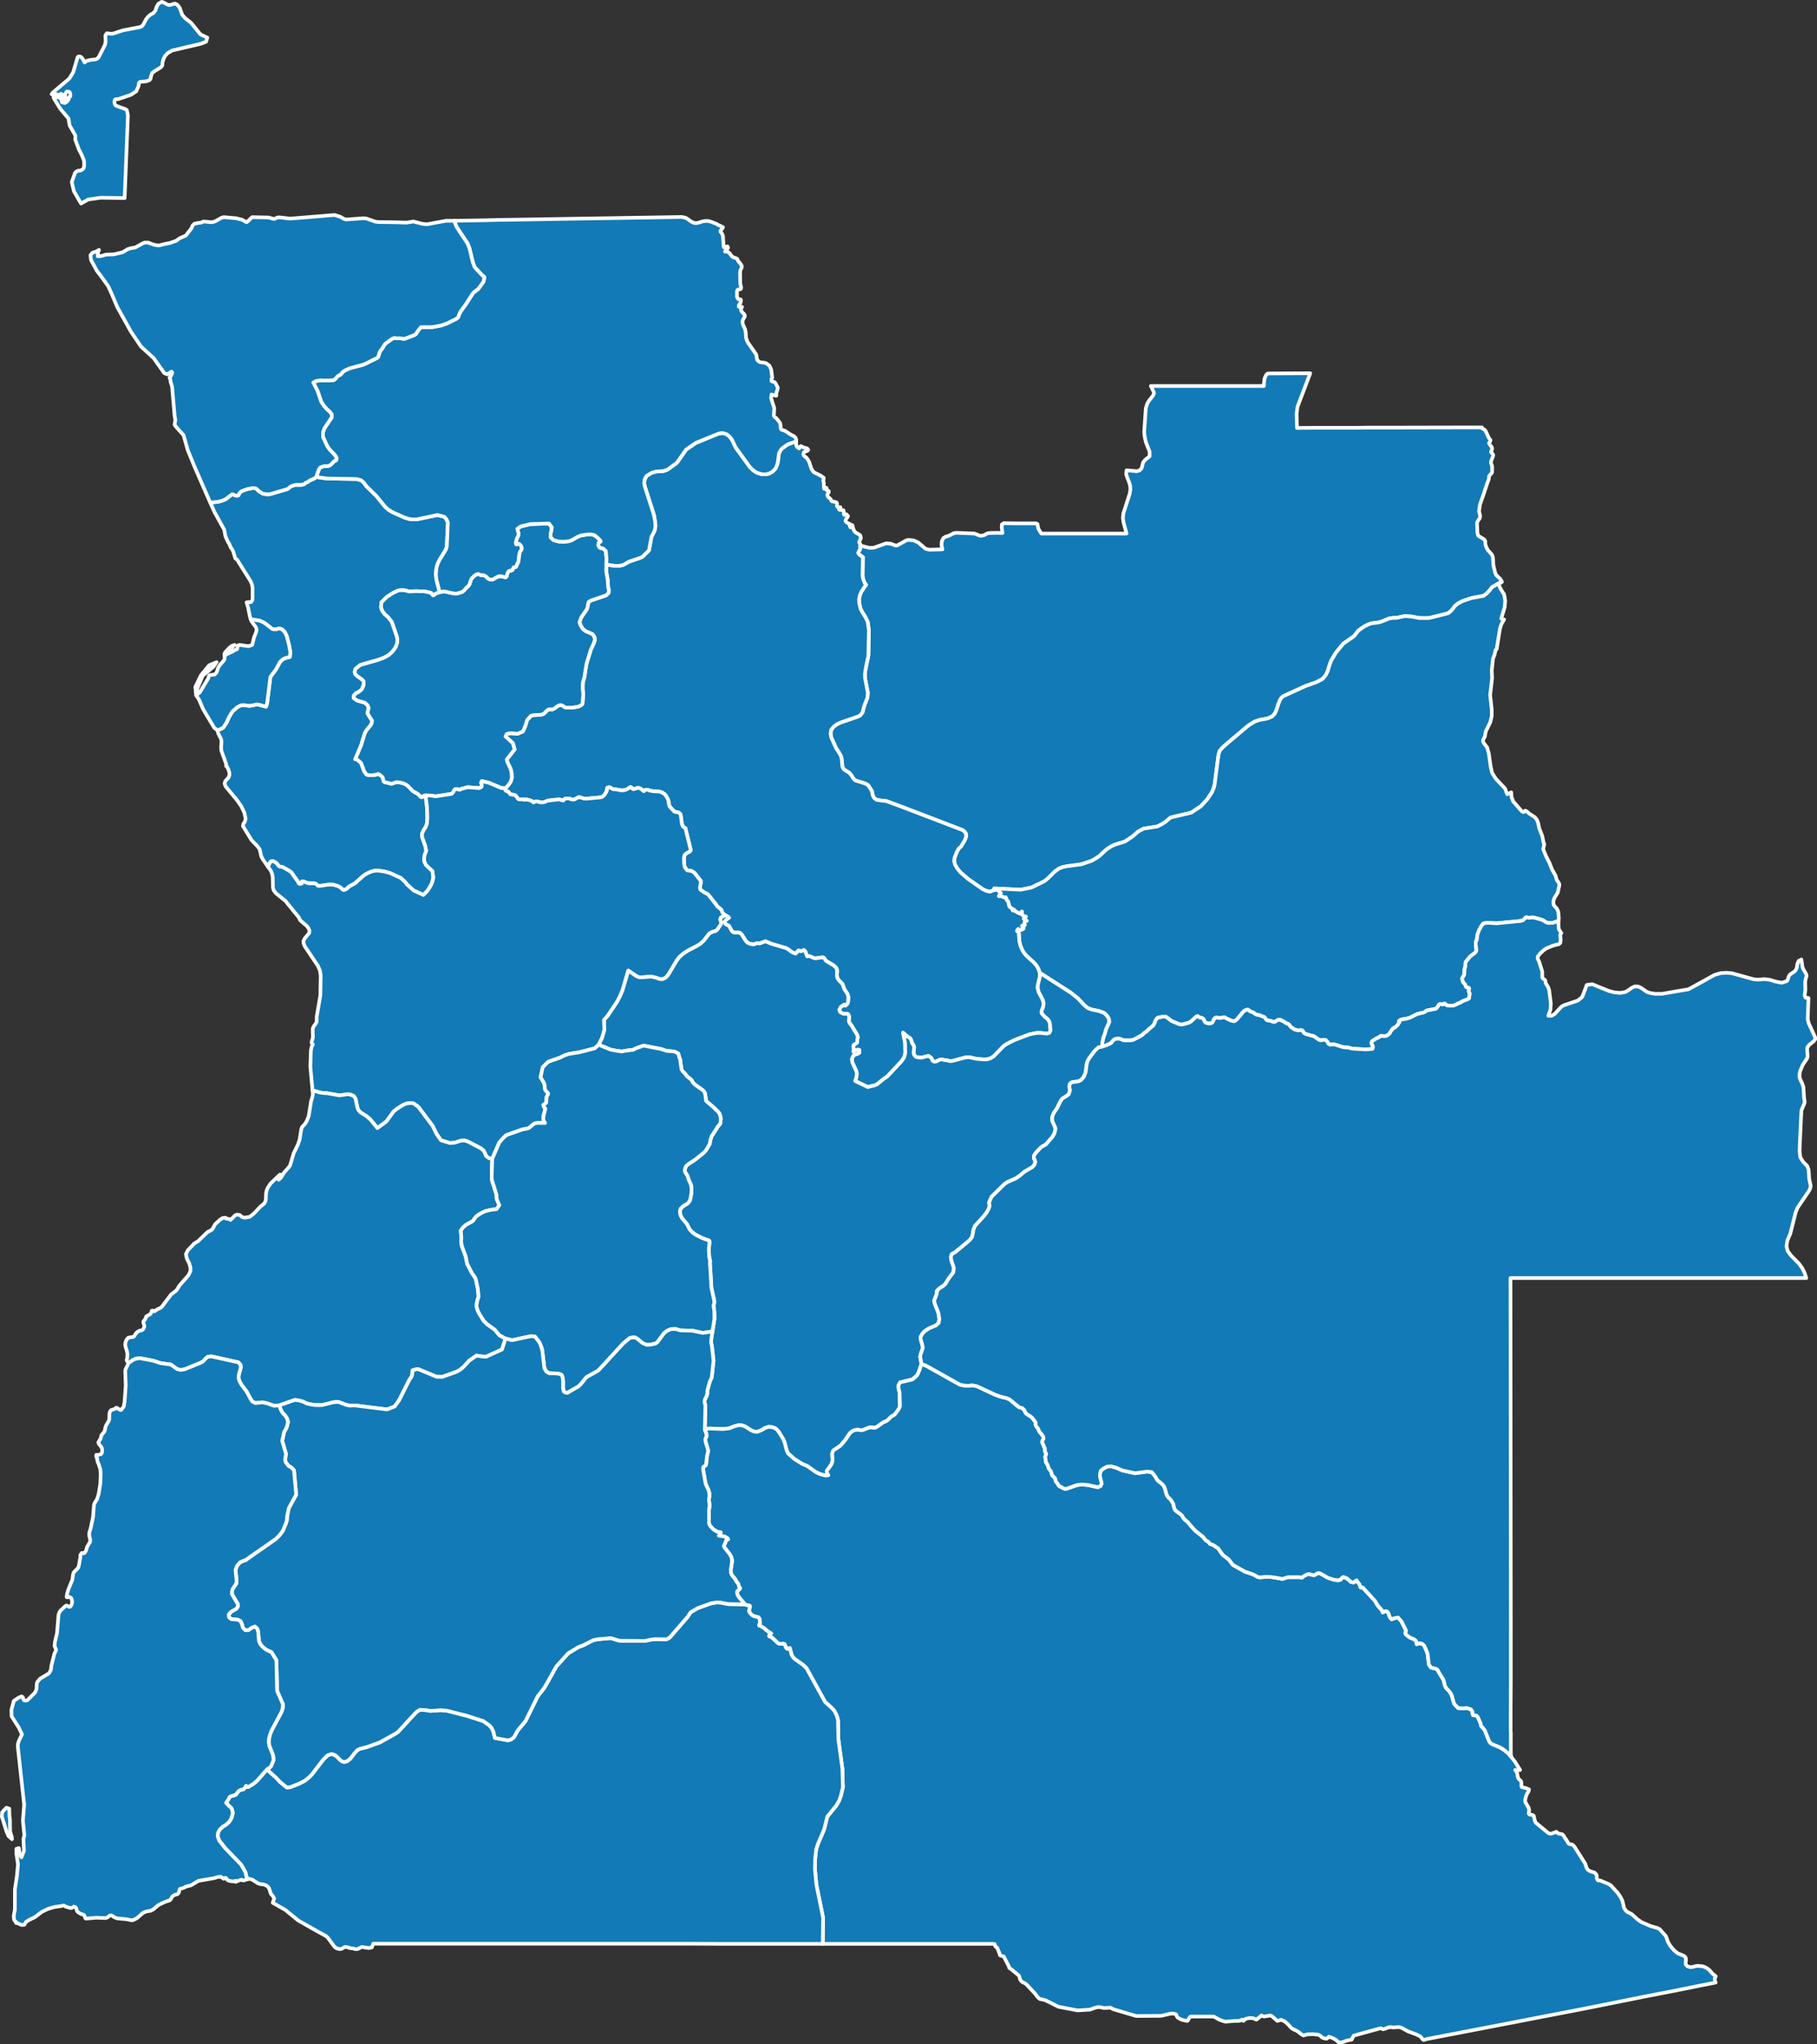<?xml version="1.0"?>
<!--
************* Copyright (c) 2017 Pareto Softare, LLC DBA Simplemaps.com *******************		
************* Free for Commercial Use, full terms at  http://simplemaps.com/resources/svg-license ************
************* Attribution is appreciated! http://simplemaps.com ***************************
-->
<svg baseprofile="tiny" fill="#127AB6" height="1125" stroke="#ffffff" stroke-linecap="round" stroke-linejoin="round" stroke-width="2" version="1.2" viewbox="0 0 1000 1125" width="1000" xmlns="http://www.w3.org/2000/svg">
    <rect width="100%" height="100%" fill="#333333" stroke="none"/>
    <path d="M826 320.6l-0.3-0.1-4.5 2.6-1.3 1.7-1.7 1.8-1.7 1.3-6.6 1.2-4.8 1.6-2.7 1.4-1.7 1.4-0.5 0.7-0.5 0.7-1.2 1.4-1.6 1.2-10.4 2.6-5.4 0-4.2-0.8-3.7-0.3-4.5 1-1.7 0-2.3 0.3-4.2 1.7-2.2 0.6-3.5 0.4-1.5 0.5-2.4 1.2-3.3 2.3-2.4 3.1-5.9 4.1-4 4.9-2.6 4.3-0.8 2-1.2 4-1.1 2.2-1.8 2.1-3.5 1.8-5.5 1.9-12.5 5.7-1.1 0.9-0.9 1.6-0.7 1.7-1.2 3.7-0.8 1.7-1.5 1.6-2.6 1.1-4.4 0.8-2.6 0.9-3.5 2.2-12.3 10.4-1.8 1.6-0.8 0.9-0.9 1.1-0.6 2.1-2.1 16.2-0.5 2-0.9 2.2-2.6 4-3.6 3.9-5.3 3.5-11.4 2.7-2.7 2.3-2 1.3-2.5 1.3-7.6 1.2-3 1.6-3.2 2.8-4.1 2.7-5.8 1.8-1.8 0.9-2.6 1.7-4 3.7-2 1.3-2.1 1.2-5.6 1.9-8.1 1.1-2 0.4-2.2 0.8-2.5 1.8-3.6 3.6-2.1 1.7-7 3.4-5.9 1.2-14.6-0.7 1.5 0.6-2.4 0.6-1.5 0.6-2.1-0.5-1.9-0.9-8-5.6-4.2-3.6-1.7-2.1-1.2-2-0.6-2 0.2-1.9 1.4-3.5 0.9-1.6 1.3-1.2 2.1-3.5 0.7-1.9-0.1-1.7-0.9-1.2-0.9-0.7-34.5-13.2-7.6-2.8-2.3-0.2-3.1-0.5-1.4-1.2-0.7-1.6-0.3-1.9-2.1-3.3-1.6-0.9-3.4-1.1-1.5-0.4-0.9-0.5-1-1.1-0.8-1.4-1.1-1.4-3-1.8-0.9-1.5-0.3-3.5-0.2-1.5-0.3-1-1.2-2.1-1.4-2.1-2.7-5.9-0.4-2.2 0.3-2 1.4-1.8 1.7-1.3 2.1-1 9.6-3.3 1.3-0.7 1.2-1.6 1-3.8 1.7-4.3 0.2-2.8-1.5-7.8-0.1-2.2 0.2-1.7 0.4-2.3 1.3-6.1 0.3-14.2-0.7-4.7-1.2-2.5-1.5-2.3-1.2-2.3-0.7-3-0.1-2.3 0.4-2.1 0.8-1.9 1-1.5 0.6-1 1.1-1.4-0.8-0.9-0.8-2-0.4-2.1 0.2-10.2-2-1.4-0.6-0.9 0.4-1 0.6-0.9 0.1-0.9-0.1-0.9 0.2-1 0.6 0.8 4.5 1.1 2.3-0.1 6.8-2.4 2.5 0.2 2.7 1 1-0.1 5-2.8 1.3-0.2 2.7 0.3 2.4 1.1 4.1 3.5 2.1 0.5 7.2-0.2-0.5-2 0.1-2.3 0.8-1.8 1.4-0.9 1.3-0.3 3.2-1.6 1.3-0.2 10 0.4 3 1.2 1 0 1.3-0.3 1.8-1 1.3-0.2 4.9-0.1 0.5 0.1 1.6 0-0.4-3.1 0.1-1.6 1-0.7 5.8 0.1 12.1 0 0.7 0.4 0.4 2.3 0.5 1 1.2 1.9 46.9 0-1.7-6.3-0.3-2.1 0.2-2.5 3.6-11.2 0.3-2.1-0.1-2-0.6-2.1-0.9-2.2-0.7-2.1 0.2-2.2 5.6 0.5 1.5-0.4 1.2-1.2 0.8-3.2 1.1-1.4 2.5-2 0-2.5-2.1-5.4-0.6-2.8-0.3-2.5 0.9-13.2 0.8-2.6 0.9-1.5 2.2-2.8 0.6-1.3-0.2-0.9-1.5-3.2 62.2 0 0-1.2 0.3-2.7 0.4-1.1 0.7-1.3 0.6-0.5 1-0.1 22.5-0.1-7 18.4-0.5 3.8 0.2 7.9 9.6-0.1 5.9 0 5.8 0 11.8 0 5.8-0.1 11.7 0 46.9-0.1 2.7 0 1.6 0 0 0.3 0.3 0.4 0.5 0.2 0.7 0.4 0.5 0.6 1.8 3.9 0.4 0.5 0.5 0.7-0.2 0.7-0.4 0.6-0.2 0.4 0.5 0.9 1 1.2 0.2 1-0.1 0.5-0.4 0.8-0.1 0.4 0.2 0.4 0.8 0.8 0.2 0.5-0.2 1-0.7 1.6-0.3 1 0 1 0.4 0.9 0.2 0.8 0 3.1-0.3 0.6-1.1 1.2-0.3 0.5-0.1 1.5-1 2.7-1.9 5.7-2 5.7-0.5 3.6 0.5 2.1 0.1 1-0.3 0.9-1.1 1.6-0.3 0.8 0.2 5.5 0.4 1.5 0.8 0.6 2.5 1.5 0.6 0.9 0.1 2 0.6 1.6 0.8 1.5 2.1 2.3 0.5 1.1 0.2 1.4 0.2 3.5 0.9 3.8 0.6 1.5 2.4 2.3 0.8 1.5-0.6 0.4z" id="AGO1874" name="Lunda Norte"></path>
    <path d="M826 320.6l-0.7 0.3-0.4 0.9 0.9 2.1 2 3.2 0.6 3.5-0.3 3.6-1.9 6.2 1 0.5 0.6 0-1.5 2.6-0.8 2.5-1.8 11.2-0.6 0.5-0.6 2.7-0.8 2-0.7 6.5 0.2 4.2-1.1 9.3 0.9 8.2 0 3.4-0.8 3.4-2.5 5.1-0.5 2.8-0.9 1.7-0.1 1 0.4 0.9 1.3 1.7 0.6 0.8 0.9 3.4 1 7.1 0.8 3.4 2 3.2 5.1 5.4 1.2 3.2 0.5-0.3 1.2-0.5 0.5-0.3 0.2 2.7 0.9 2.3 4.7 5.4 0.8 0.5 0.5-0.2 0.6-0.6 0.9 0.4 1.3 1.2 3.1 2 1.1 1.3 0.7 1.8 0.6 2.9 1.7 4.4 0.7 3.5 0.4 1-0.6 2.7 1.5 3.7 1.9 3.7 1.5 3.8 1.9 3.4 0.7 2.4 1.1 1.5 0.3 0.9-0.1 1-0.4 1.6-0.1 0.8-0.4 1.3-1.8 2.9-0.5 1.7 0.1 1.8 0.8 1.1 1 1 0.8 1.8 0.3 3.4-0.1 1.6-3 1.1-2.4 0.1-0.8-0.1-0.9-0.4-1.4-0.9-0.9-0.4-4.3-1.2-0.8 0-1.6 0.1-0.7 0-0.6-0.2-0.5 0-0.3 0.2-1.4 1.4-1.3 0.4-13.3 1.3-4.9-0.3-1.4 0.2-0.9 0.2-1 1.2-1.4 2.5-0.9 2.5-0.3 2.5-0.5 1.3-0.1 0.4 0 1.1 0.3 3 0 0.6-0.3 0.6-0.6 0.6-2.4 1.8-0.8 0.9-1.7 2.1-0.2 0.8 0 1.6-0.5 1.7-0.1 2.7-0.3 0.8-0.7 1-0.1 0.5 0 0.5 0.3 1.3 0.5 0.7 0.8 0.8 0.4 1.3 0.6 0.4 0.9 0.1 0.3 0.4-0.2 0.8 0 0.9 0.2 0.7 0.3 0.4-0.4 2.7-0.9 0.6-0.4 0.1-2.1 0.8-1 0.6-3.9 1.8-0.7 0.1-2.1 0-1.2-0.2-0.3-0.2-0.6-0.6-0.4-0.2-0.7 0.5-0.5 0-1.2-0.2-0.7 0.5-0.4 0.8-0.7 0.9-0.4 0.4-5.1 1-1.3 0.9-0.5 0.2-3.4 0.8-4.2 2.1-1.9 0.5-2.5 0.4-0.9 0.4-0.5 0.4 0.2 0.7-1.2 1.8-1.1 1-0.9 0.4-0.8 0.8-1 1.4-0.3 0.7-0.7 0.7-1.1 0.7-0.9 0.2-1.8-0.1-0.6 0-0.9 0.7-1.5 0.7-2.2 1.4-0.3 0.5-0.1 0.5 0.1 0.5 0.7 1.4 0 0.9-0.3 0.5-3.6 0.3-6.8-0.4-1.5-0.2-0.8-0.3-0.7-0.2-1.2 0-1.1-0.1-1.3-0.3-3.3-1.1-1-0.2-1.3 0.1-0.6 0.1-1.1-0.5-0.2-0.8-1.1-1.2-0.5-0.2-0.6 0-1.8 0.3-0.8-0.3-0.4-0.2-2.4-1.7-0.6-0.2-3.8-1-1.1-0.6-0.3-0.3-0.3-0.8-0.3-0.3-0.4-0.2-0.6 0-1.6 0.1-1.8-0.5-0.5-0.3-0.6-0.5-1-0.6-0.6-1-0.7-0.6-1.5-0.6-0.8-0.7-1-0.4-1-0.6-0.5 0-0.7 0-0.8 0.4-1 0.7-0.9 0.1-1.4-0.6-0.5-0.1-1.4-0.2-0.4-0.2-0.5-0.5-0.3-0.6-0.5-0.5-0.5-0.2-2.3-0.9-1.4-0.2-0.7-0.3-1.1-0.9-1.7-0.6-0.4-0.2-0.5-0.6-0.4-0.2-0.7 0.1-1.2 0.5-0.5 0.4-1.2 1.4-0.7 1-0.8 0.8-0.8 1-0.5 0.5-0.9 0.6-0.3 0.1-1.8-0.4-1.2-0.6-1-0.4-0.7-0.5-0.5-0.2-0.8 0-1.5 0.3-2.4-0.2-0.5 0.1-0.4 0.4-0.5 0.8-0.3 0.8-0.3 0.5-0.5 0.4-0.6 0.2-1.1 0-1.2-0.3-0.6-0.3-0.3-0.4-0.5-1.2-0.3-0.4-0.9-0.5-0.9-0.1-0.9-0.5-0.3-0.3-0.6 0.1-0.6 0.5-2.5 2.3-0.9 0.6-3.1 0.9-1.3 0.2-1.3-0.2-4-1.7-3.3-2.4-1.3-0.1-3.2 0.7-1 1.2-0.4 0.8-0.1 0.6-0.8 1.6-2.6 2.1-0.8 0.9-1.9 1.4-0.8 0.8-0.6 0.4-4.5 2.4-1.5 0.2-3.6 0-0.5-0.1-1.1-0.6-0.9-0.2-1.1 0-0.9 0.1-0.9 0.4-1 1.1-0.5 0.7-1.2 0.7-3.8 1.4 0-2.1 0.7-3.2 0.8-2 0.5-2.1 1.8-4-0.1-1.9-1.1-1.8-1.6-1.5-2.7-1-4.3-0.9-2-0.8-1.8-1.5-3.8-4-3.8-3-17-10.9-0.7-2.1-1-1.8-1.3-1.5-1.4-1.3-3-2.7-1.3-1.6-1.1-1.9-0.9-2.3-0.5-2.1-0.3-4.6-0.2-0.5-0.8-0.5 0.2-0.7 0.5-0.5 0.4 0.2 0.5 0.4 0.5 0 1.5-0.8 0-0.5-0.9-1 1.1-0.5 0.5 0-0.3-0.9 0.1-0.6 0.5-0.5 0.8-0.3-0.5-0.2-1.2-0.9 0.4-0.3 0.8-0.9-1.1-0.2-0.8-0.6-0.4-0.8 0.1-1.2-1.1 1.2-1.8-0.9-0.9-0.6-0.7-0.8-0.5 0.6-0.6-1.1-1.4-1.3-0.5-2.4-1-1.3-0.4-1.2-1 0-1.6-0.7-1.2 0.1 0.7-1.3 0.4-0.4-2.1-2-1.5-0.6 14.6 0.7 5.9-1.2 7-3.4 2.1-1.7 3.6-3.6 2.5-1.8 2.2-0.8 2-0.4 8.1-1.1 5.6-1.9 2.1-1.2 2-1.3 4-3.7 2.6-1.7 1.8-0.9 5.8-1.8 4.1-2.7 3.2-2.8 3-1.6 7.6-1.2 2.5-1.3 2-1.3 2.7-2.3 11.4-2.7 5.3-3.5 3.6-3.9 2.6-4 0.9-2.2 0.5-2 2.1-16.2 0.6-2.1 0.9-1.1 0.8-0.9 1.8-1.6 12.3-10.4 3.5-2.2 2.6-0.9 4.4-0.8 2.6-1.1 1.5-1.6 0.8-1.7 1.2-3.7 0.7-1.7 0.9-1.6 1.1-0.9 12.5-5.7 5.5-1.9 3.5-1.8 1.8-2.1 1.1-2.2 1.2-4 0.8-2 2.6-4.3 4-4.9 5.9-4.1 2.4-3.1 3.3-2.3 2.4-1.2 1.5-0.5 3.5-0.4 2.2-0.6 4.2-1.7 2.3-0.3 1.7 0 4.5-1 3.7 0.3 4.2 0.8 5.4 0 10.4-2.6 1.6-1.2 1.2-1.4 0.5-0.7 0.5-0.7 1.7-1.4 2.7-1.4 4.8-1.6 6.6-1.2 1.7-1.3 1.7-1.8 1.3-1.7 4.5-2.6 0.3 0.1z" id="AGO1875" name="Lunda Sul"></path>
    <path d="M438.2 242.9l0 2 0.5 1.1 1.1 0.8 0.7-1.2 0.4-0.1 1.2 0.7 1.7 0.4 0.7 0.4 0.3 0.6-0.4 0.5-1 0.3-0.9 0.4-0.4 1 0.2 0.8 0.5 0.5 0.7 0.5 0.7 0.7 1.1 1.8 1.3 3.9 1.2 1.8 4 2 1.6 1.2-0.3 1.5 0.3 1.3 0 1.9 0.2 1.3 1.2-0.6 0.3 0.9-0.3 0.3 1.3 0.6 0 0.7-0.5 0.7-0.3 0.8 0.4 1 1.5 1.3 0.3 0.8 0.4 0.4 1.8 0.3 0.8 0.4 0.2 0.7-0.1 1 0.4 0.8 1.5 0 0 0.5-0.7 0.8 0.5 0.2 1.1 0 0.8 0.2 0.2 0.9 0 1 0.2 0.6 1.2-0.3 0.9 1-0.3 0.7-0.7 0.8-0.4 1.1 0.3 0.5 0.7 0.6 1.7 0.8-0.4 0.6 0.4 1.1 0.2-0.4 0.9-0.8 0.7 2.6 0.5 0.8 0.8 0.8 1.7 0.9 0.7 0.6 0.3 1.4-1 2.3 0.7 1.2-0.2 1 0.1 0.9-0.1 0.9-0.6 0.9-0.4 1 0.6 0.9 2 1.4-0.2 10.2 0.4 2.1 0.8 2 0.8 0.9-1.1 1.4-0.6 1-1 1.5-0.8 1.9-0.4 2.1 0.1 2.3 0.7 3 1.2 2.3 1.5 2.3 1.2 2.5 0.7 4.7-0.3 14.2-1.3 6.1-0.4 2.3-0.2 1.7 0.1 2.2 1.5 7.8-0.2 2.8-1.7 4.3-1 3.8-1.2 1.6-1.3 0.7-9.6 3.3-2.1 1-1.7 1.3-1.4 1.8-0.3 2 0.4 2.2 2.7 5.9 1.4 2.1 1.2 2.1 0.3 1 0.2 1.5 0.3 3.5 0.9 1.5 3 1.8 1.1 1.4 0.8 1.4 1 1.1 0.9 0.5 1.5 0.4 3.4 1.1 1.6 0.9 2.1 3.3 0.3 1.9 0.7 1.6 1.4 1.2 3.1 0.5 2.3 0.2 7.6 2.8 34.5 13.2 0.9 0.7 0.9 1.2 0.1 1.7-0.7 1.9-2.1 3.5-1.3 1.2-0.9 1.6-1.4 3.5-0.2 1.9 0.6 2 1.2 2 1.7 2.1 4.2 3.6 8 5.6 1.9 0.9 2.1 0.5 1.5-0.6 2.4-0.6 2.1 2-0.4 0.4-0.7 1.3 1.2-0.1 1.6 0.7 1 0 0.4 1.2 1 1.3 0.5 2.4 1.4 1.3 0.6 1.1 0.5-0.6 0.7 0.8 0.9 0.6 1.8 0.9 1.1-1.2-0.1 1.2 0.4 0.8 0.8 0.6 1.1 0.2-0.8 0.9-0.4 0.3 1.2 0.9 0.5 0.2-0.8 0.3-0.5 0.5-0.1 0.6 0.3 0.9-0.5 0-1.1 0.5 0.9 1 0 0.5-1.5 0.8-0.5 0-0.5-0.4-0.4-0.2-0.5 0.5-0.2 0.7 0.8 0.5 0.2 0.5 0.3 4.6 0.5 2.1 0.9 2.3 1.1 1.9 1.3 1.6 3 2.7 1.4 1.3 1.3 1.5 1 1.8 0.7 2.1 0.1 2.3-1 3.9-0.2 2.2 0.6 2.3 2.2 4.1 0.5 2.1-0.4 2.3-0.7 1.6 0 1.5 1.7 1.9 1.4 1.1 0.6 0.7 0.6 1.1 0.3 1.3 0.1 1.7 0.2 1.6-0.7 1.4-1.4 0.4-3.5-0.4-1.9 0-4.1 0.8-8.4 3.2-4.3 2.2-1.6 1.1-5.4 5.6-1.6 1-1.8 0.6-2 0.1-4-0.3-4-0.9-2.1 0.1-6 1.6-1.6 0.4-1.2 0-1.3-0.4-1.9-0.2-1-0.3-0.7 0-0.8 0.3-1.4 0.7-0.8 0.2-0.6 0-0.6-0.3-0.4-0.4-0.5-1.2-0.3-0.3-0.6-0.5-0.7-0.4-1.1 0.2-1.9 0.5-0.6 0.2-2.1-0.1-0.9-0.2-0.7-0.4-0.5-0.7-0.3-0.7-0.1-0.7 0.3-2.9-0.1-0.5-0.3-0.7-0.7-1-0.5-1.7-0.4-0.8-0.5-0.5-1.2-0.7-2.4-2.1 1.1 5.5 0.1 5.8-0.7 2.5-1.5 2.1-7.6 8.1-1.9 1.3-3.8 3.1-1.4 0.6-1.4 0.3-2.3 0.6-6.7-3.2-0.3-0.3 0.3-0.5 0.4-1.5 0.2-1.3 0-0.9-0.2-1-2.2-4.8-0.3-1.9 0.8-1.9 0.7-0.4 2.1-0.8 0.6-0.5-0.1-1.4-1-0.2-1.3 0.5-1 0.6 0.2-1.1-0.2-2 0.3-0.7 1.2-0.7 0.5-0.4 0.2-0.5 0-1.2 0.1-0.6 0.2-0.5-0.3-1.4-3-5-1.1-1.5-0.5-0.9 0-1.1 0.2-1.6-0.6-1.4-0.6-0.3-0.7 0.1-1.4 0-1.7-0.9-0.5-1.3 0.7-1.5 2-1.4 0.6 0.6 1.1-0.9 0.4-1.1 0.2-2.8-0.5-1.7-1.8-2.7-0.9-2.7-2.1-2.1-0.8-1.3-0.2-1.4 0.1-2.8-0.5-1.4-1.5-1.3-4.2-2.5-0.9-1.5-0.7-0.4-4.3 0.6-1-0.3-1.2-0.6-1.2-0.4-1 0.2-1-2.8-0.8-0.7-1.5 0.7-1.5-0.5-0.7 1-0.9 0.8-2.2-1-1.5-1.2-1.3-0.8-8.5-2.5-1.3-0.6-1.7-0.7-3.3 1.2-1.4-0.2-1.7 0.7-1.8-0.2-1.6-0.7-1-0.9-2.3-3.7-0.9-0.8-0.9-0.2-2.2 0-0.9-0.3-0.7-0.8-1.4-2.6-0.6-0.4-0.8-0.2-0.6-0.5-0.3-1.2 0.3-0.6 0.6-0.6 1.4-1-0.9-0.8-1.3-0.6-1.2-1-0.9-2.1-1.9-1.5-0.5-0.5-0.2-0.5-4.7-5.9-2-1-1.2-0.9-0.6-0.3-0.4-0.4-0.2-1.1 0.5-2.8 0-0.8-3.5-4.5-0.4-0.2-1-0.7-0.8-0.2-1.1-0.1-0.6-0.1-0.4-0.4-0.4-0.5-0.7-1.1-0.3-1.5-0.1-3.4 0.4-1.7 1.2-1 1.3-0.6 0.9-0.9-3-12.2-1.2-0.7-0.7-1.4-0.7-5.3-0.3-0.5-0.7-0.6-0.6-0.2-1.8-0.3-0.3-0.3-0.5-0.6-0.9-0.9-1-1.1-0.4-1.4-0.2-1.7-0.6-1.5-0.7-1.2-0.7-0.9-1.5-1-1.5-0.5-3.4-0.2-1.8-0.3-1.3-0.5-1.1 0-1 0.8-1.7-1.4-0.6-0.3-1.1-0.1-0.7 0.2-0.7 0.3-1 0.2-0.4-0.3-0.5-0.6-0.6-0.3-0.7 0.4-0.6 0.5-0.8 0.4-0.8 0.3-0.9 0.2-1.6 0-2.5-0.5-1.6-0.1-0.5-0.2-1.1-0.7-0.7-0.2-0.8 0.2-0.3 0.4 0 0.8-0.2 0.8-0.6 1.1-0.8 1.1-1 0.9-1.2 0.3-7.6 0.7-1.5-0.1-1.8-0.6-1-0.1-2.4 1.3-1.4-0.1-1.5-0.5-1.9 0-0.4 0.2-0.7 0.9-0.7-0.1-1.2-0.4-0.6-0.1-6.2 0.7-1.8 0.8-1.1 0.2-1.3-0.1-1.2-0.4-1.1-0.1-1.3 0.6-0.9-0.8-1.7-0.6-1.7-0.3-0.7 0.3-0.4-0.3-0.9 0-1.7 0-0.5-0.3-1-1.4-0.5-0.5-0.7-0.3-1.5-0.2-0.5-0.1-0.5-0.5-0.3-0.5-0.4-0.5-1.5-0.5-0.2-1.1 2-2.3 1.1-1.6 0.6-2.2-0.2-2.8-0.5-2.1-1.8-3.7-0.3-1.4 4.3-5.5-0.9-3.4-4.1-3.7 0.7-1.4 1.2-0.3 1.2-0.1 3.5 0.3 3-1.3 1.3-3 1-3.3 2.1-2.3 1.7-0.4 3.5-0.1 1.7-0.5 0.7-0.6 1.2-1.3 0.8-0.5 0.6-0.2 1.4 0.1 0.7-0.2 1-0.6 1-0.8 1-0.6 1.1-0.2 0.8 0.2 1.5 1 0.8 0.2 3.2 0 3.2-0.5 1.1-0.5 0.6-0.3 0.8-0.8 0.4-5.5-0.3-2.5 0-2.3 0.1-1.5 0.8-2.8 1.2-7.5 2.3-7.5 1.7-3.7 0.6-1.9-0.3-1.7-1.1-1.5-3.6-1.5-1.7-1.3-1.2-2.1-0.6-1.6 1-2.7 3.1-4.5 0.5-1.6 0.1-1.1 0.4-1.3 1.4-0.8 8.2-2.8 1.4-1.4 0.1-1.6-0.4-1.3-0.3-4.6-0.8-4.3 0.1-3.7 5.1 0.7 2 0 2.4-0.6 2.9-1.7 6.2-2.1 1.4-0.7 3.5-3.5 1.3-7.3 1.5-2.9 0.5-1.4 0.2-1.8-0.1-1.9-0.7-4.1-5-15.6-0.4-1.9 0.3-2.1 1-1.9 2.8-1.7 2.4-0.7 4.2-0.3 2.2-0.8 5.1-3.7 5.1-7.3 5.4-3.7 12.5-5.1 1.8-0.3 1.3 0.2 1.7 0.7 1.5 1.3 1.2 1.7 1.8 3.9 7.9 10.9 1.6 1.6 1.8 1.3 1.8 0.7 1.7 0.4 1.9 0 1.8-0.4 1.8-1 1.7-1.7 1-2.4 0.4-1.8 0.3-3 0.3-1.5 0.9-1.6 0.9-1 3-2.1 4.6-1.6z" id="AGO1876" name="Malanje"></path>
    <path d="M242 325.9l-2.2 0.8-1.1 0.9-0.4 0-0.4-0.3-0.5-0.9-0.8-0.3-3.3-0.7-0.5 0-2.1 0-1.6-0.1-3.5 0.2-0.5 0-1.7-0.5-1-0.2-2.1 0-1.2 0.2-2.6 1.2-3.6 2.3-3 3-0.2 2.4 0.1 0.7 0.5 1.4 1.3 1.8 2.1 1.9 1.9 2.4 2.8 8 0.3 1.8-0.1 1.9-0.6 1.8-1 1.7-1.4 1.7-1.7 1.5-2.7 1.5-3.6 1.3-9.2 2.6-2.8 2.2-0.4 1.7 0.3 1.1 1.2 1.2 2.8 2 0.6 0.7 0.1 0.9-0.1 1.5-1 2.2-1.6 1.3-1.7 0.9-1.1 1.2 0 1.4 1.9 1.3 4.2 1.2 1.4 1.2 0.7 1.6-0.4 1.7-0.2 1.4 1.2 2 1.3 2-0.1 0.6-0.4 1.5-2.7 3.3-0.9 1.7-1.9 6.3-3.3 7.8 0.8 0 2.4 2 1.8 4.8 1.2 1.6 1.3 0.4 2 0 2-0.3 1-0.4 0.8 0.3 1.5 1.2 0.4 0.6 0.4 1.9 0.5 0.5 2.7 0.6 0.6 0.2 0.6 0.1 2.7-0.9 1.9 0.2 1.7 0.4 1.6 0.7 1.2 0.9 2.2 2.3 0.7 0.6 2 1.1 0.6 0.4 1.4 1.5 0.5 0.2 0.6-0.3 0.6-0.5 0.5-0.2 0.5 0 0.8 6.5 0.2 5.9-0.2 2.9-0.7 2.1-1.1 1.6-1 2.2 0.2 2 1.6 4.4 0.6 2.9-0.8 2-0.4 2 0.1 1.8 0.9 1.9 1.3 1.3 2.3 2.1 0.5 3.7-0.4 1.6-0.6 2-2.2 3.6-2.3 2.3-5.4-2.5-3.5-3.2-1.5-1.8-2.1-1.9-6-2.7-2.5-0.7-2.3-0.4-1.8-0.2-1.9 0.1-1.9 0.5-1.9 0.9-1.9 1.1-5.1 4.5-3 1.6-1.6 1.5-1.3 0.5-0.7-0.2-0.7-0.8-0.8-0.6-1.2-0.6-2.3-0.7-1.5-0.1-1.2 0-4.8 0.7-0.9 0-0.6-0.3-0.3-0.5-0.8-0.5-0.8-0.1-2.4 0-1.2-0.2-2.2-0.9-0.6 0-0.2 0.2 0.1 0.7-0.1 0.3-0.8 0.2-0.5 0-0.4-0.3-0.6-1.2-2.4-3.3-1-1.5-0.9-0.7-3.8-2.2-0.8-0.2-0.9-0.1-0.5-0.2-1.1-1.5-1.2-0.9-0.9-0.4-0.7 0-0.4 0.1-0.6 0.6-1.1 2.4-2.7-3.9-1-1.8-0.9-4-1.3-1.7-3.1-3.2-4.8-7.8 0.2-1.2 0.8-1.1 0.5-1.7-0.7-3.3-1.7-3.6-2.3-3.3-6.3-7.6-0.6-1.6 0.4-1.4 1.8-1.9 0.5-1.5-0.1-1.4-0.5-1.6-0.7-1.4-0.6-0.5 0.1-1-2.7-7.5-0.1-1.6 0.2-3.6-0.3-1.3-1.5-2.9-0.4-1.7 2.7-1.2 0.6-0.5 1.7-2.6 1.4-3.1 1.8-3 2.9-2.5 1.9-0.9 1.4-0.1 3 0.4 1.9-0.2 1.1-0.3 1.1-0.3 1.7 0.3 3.5 1 0.6-1.8 1.8-14.6 3-4 2.4-4.4 1.6-1.4 1.4-0.6 2.3-0.6 0.3-2.6-0.7-3.8-1.3-5.1-1.1-2.2-1.5-1.5-1.6-0.5-1.5 0.5-1.4 0-0.9-0.2-3.8-3-1.8-1-1.5-0.6-4.7-0.7-0.4-1.2-1.1-5.5-0.8-2.6 1.1-0.2 0.8 0.1 0.6-0.1 0.6-0.9 0.2-0.8 0-6.1-0.3-1.8-0.8-1.9-7.4-11.8-1-0.7-1.1-3.7-0.7-1.4-0.7-0.9-0.9-2.2-0.6-0.8-1.4-3.1-0.7-3.7-5.3-9.6-2.4-5.3 4.5-0.5 2.1-0.6 1.5-0.6 0.7-0.4 1.1-0.9 2.1-1.6 0.7 0.1 0.9 0.5 1.2 0.2 0.8-0.3 0.4-1 0.4-0.5 0.9-0.7 1-0.4 1.9-0.7 3-0.6 0.9 0 0.6 0.1 0.8 0.3 1.4 1.4 1.4 0.8 0.3 0.3 0.7 0.2 0.8 0.2 2 0.1 0.9-0.1 9.3-2.7 0.6-0.3 0.6-0.6 1.2-0.8 1.6-0.5 1.1-0.2 2.8 0 1.4-0.3 0.9-0.8 1.2-0.5 0.9-0.7 0.4-0.2 1.9-0.8 0.7-0.4 0.7-0.6 5.8 0.8 16.4 0.3 2.6 0.7 1.6 1.5 1.2 1.7 5.6 5.5 4.7 5.8 1.9 1.7 2.3 1.4 6.3 2.8 2.4 0.8 1.9 0.3 2.7 0 11.4-2.4 3.8 1 1.1 1.3 0.8 1.8-0.6 13.3-0.6 1.8-3.4 5.5-1 2.1-0.7 2.3-0.3 3.4 0.3 3.1 1.8 6.9z" id="AGO1877" name="Bengo"></path>
    <path d="M333.7 310.7l-0.1 3.7 0.8 4.3 0.3 4.6 0.4 1.3-0.1 1.6-1.4 1.4-8.2 2.8-1.4 0.8-0.4 1.3-0.1 1.1-0.5 1.6-3.1 4.5-1 2.7 0.6 1.6 1.2 2.1 1.7 1.3 3.6 1.5 1.1 1.5 0.3 1.7-0.6 1.9-1.7 3.7-2.3 7.5-1.2 7.5-0.8 2.8-0.1 1.5 0 2.3 0.3 2.5-0.4 5.5-0.8 0.8-0.6 0.3-1.1 0.5-3.2 0.5-3.2 0-0.8-0.2-1.5-1-0.8-0.2-1.1 0.2-1 0.6-1 0.8-1 0.6-0.7 0.2-1.4-0.1-0.6 0.2-0.8 0.5-1.2 1.3-0.7 0.6-1.7 0.5-3.5 0.1-1.7 0.4-2.1 2.3-1 3.3-1.3 3-3 1.3-3.5-0.3-1.2 0.1-1.2 0.3-0.7 1.4 4.1 3.7 0.9 3.4-4.3 5.5 0.3 1.4 1.8 3.7 0.5 2.1 0.2 2.8-0.6 2.2-1.1 1.6-2 2.3-0.7-0.3-1.2 0-0.8-0.3-6.4-2.7-2.4-0.5-0.8-0.3-0.6 0-0.3 0.8 0.4 1.7-0.3 0.7-1.2 0.6-6.3-0.5-2.9 0.8-0.4 0-1 0.6-0.8-0.1-0.8-0.3-1 0.1-0.5 0.5-0.6 1.2-0.5 0.6-0.6 0.3-8.5 1.3-0.9-0.1-1.7-0.3-3-0.1-0.5 0-0.5 0.2-0.6 0.5-0.6 0.3-0.5-0.2-1.4-1.5-0.6-0.4-2-1.1-0.7-0.6-2.2-2.3-1.2-0.9-1.6-0.7-1.7-0.4-1.9-0.2-2.7 0.9-0.6-0.1-0.6-0.2-2.7-0.6-0.5-0.5-0.4-1.9-0.4-0.6-1.5-1.2-0.8-0.3-1 0.4-2 0.3-2 0-1.3-0.4-1.2-1.6-1.8-4.8-2.4-2-0.8 0 3.3-7.8 1.9-6.3 0.9-1.7 2.7-3.3 0.4-1.5 0.1-0.6-1.3-2-1.2-2 0.2-1.4 0.4-1.7-0.7-1.6-1.4-1.2-4.2-1.2-1.9-1.3 0-1.4 1.1-1.2 1.7-0.9 1.6-1.3 1-2.2 0.1-1.5-0.1-0.9-0.6-0.7-2.8-2-1.2-1.2-0.3-1.1 0.4-1.7 2.8-2.2 9.2-2.6 3.6-1.3 2.7-1.5 1.7-1.5 1.4-1.7 1-1.7 0.6-1.8 0.1-1.9-0.3-1.8-2.8-8-1.9-2.4-2.1-1.9-1.3-1.8-0.5-1.4-0.1-0.7 0.2-2.4 3-3 3.6-2.3 2.6-1.2 1.2-0.2 2.1 0 1 0.2 1.7 0.5 0.5 0 3.5-0.2 1.6 0.1 2.1 0 0.5 0 3.3 0.7 0.8 0.3 0.5 0.9 0.4 0.3 0.4 0 1.1-0.9 2.2-0.8 2.3-0.5 1.1 0.2 2 0.5 2.5 0.5 1.1 0.1 1.3-0.3 2.1-0.7 0.9-0.7 1.5-1.7 1.1-1 0.5-0.8 0.8-2.5 0.5-0.8 0.7-0.7 1.1-1 0.7-0.4 0.6-0.2 0.5 0 1.1 0.5 0.5 0.1 1.1 0 0.8 0.3 1 0.7 0.5 0.6 0.7 0.5 0.5 0.2 0.9 0.2 0.6-0.1 0.6-0.2 1.8-1.1 0.8-0.3 0.6-0.2 1.6 0.1 1.3 0.4 0.6 0.1 0.6-0.6 0.3-1.4 0.4-0.9 0.6-0.6 0.5-0.2 0.7 0 0.7-0.4 0.1-0.5 0.5-0.9 0.9-0.1 0.4-0.2 0.2-0.4 0.4-1.1 0.6-1.1 0.2-1.1 0.3-2.7 0.4-1.9 0.6-0.7 0.4-0.7 0-0.5-0.1-0.7-0.5-0.9-0.5-0.5-0.4-0.3-0.4 0-0.8 0.3-0.3 0-0.2-0.5 0-0.8 0.5-1.8 0.7-1.5 0.2-0.3 0.1-1.1-0.7-2.6 1.9-1.3 5.3-1.3 10.2-0.3 1.6 2-0.2 1.8-0.5 1.9 0.1 2 1.7 1.5 2.7 0.7 2.9 0.1 2.3-0.2 1.9-0.6 3.3-1.9 1.7-0.7 3.6-0.6 2 0 1.7 0.3 0.4 0.2 1.9 1.6 1.2 1.2 0.2 0.6-1.2 0.8-0.1 1.4 0.9 1.3 1.7 0.3 1.5 1.4 0.4 4-0.1 3.5z" id="AGO1878" name="Cuanza Norte"></path>
    <path d="M278 434l0.2 1.1 1.5 0.5 0.4 0.5 0.3 0.5 0.5 0.5 0.5 0.1 1.5 0.2 0.7 0.3 0.5 0.5 1 1.4 0.5 0.3 1.7 0 0.9 0 0.4 0.3 0.7-0.3 1.7 0.3 1.7 0.6 0.9 0.8 1.3-0.6 1.1 0.1 1.2 0.4 1.3 0.1 1.1-0.2 1.8-0.8 6.2-0.7 0.6 0.1 1.2 0.4 0.7 0.1 0.7-0.9 0.4-0.2 1.9 0 1.5 0.5 1.4 0.1 2.4-1.3 1 0.1 1.8 0.6 1.5 0.1 7.6-0.7 1.2-0.3 1-0.9 0.8-1.1 0.6-1.1 0.2-0.8 0-0.8 0.3-0.4 0.8-0.2 0.7 0.2 1.1 0.7 0.5 0.2 1.6 0.1 2.5 0.5 1.6 0 0.9-0.2 0.8-0.3 0.8-0.4 0.6-0.5 0.7-0.4 0.6 0.3 0.5 0.6 0.4 0.3 1-0.2 0.7-0.3 0.7-0.2 1.1 0.1 0.6 0.3 1.7 1.4 1-0.8 1.1 0 1.3 0.5 1.8 0.3 3.4 0.2 1.5 0.5 1.5 1 0.7 0.9 0.7 1.2 0.6 1.5 0.2 1.7 0.4 1.4 1 1.1 0.9 0.9 0.5 0.6 0.3 0.3 1.8 0.3 0.6 0.2 0.7 0.6 0.3 0.5 0.7 5.3 0.7 1.4 1.2 0.7 3 12.2-0.9 0.9-1.3 0.6-1.2 1-0.4 1.7 0.1 3.4 0.3 1.5 0.7 1.1 0.4 0.5 0.4 0.4 0.6 0.1 1.1 0.1 0.8 0.2 1 0.7 0.4 0.2 3.5 4.5 0 0.8-0.5 2.8 0.2 1.1 0.4 0.4 0.6 0.3 1.2 0.9 2 1 4.7 5.9 0.2 0.5 0.5 0.5 1.9 1.5 0.9 2.1 1.2 1-2.3 1.4-0.3 1 0.6 1.7 0 0.3-0.2 0.6-2.1 3.1-0.8 0.6-1.8 0.5-1.7 0.9-3.1 4-1.9 1.7-2.1 1.3-4.5 2.3-2.9 1.9-2 1.8-1.5 2-4.6 7.7-1.4 1.6-1.6 0.8-1.4 0-0.9-0.2-1.2-0.5-2.9-0.7-4.8 0.4-1.9 0-1.6-0.7-4.3-3-3.2 10.9-1.5 3.5-1.6 3-4.9 7.3-2.1 2.4 0.1 5.7-1.2 4.2-1.9 3.8-2.2 2-8.2 2.1-6.1 1-2.3 0.8-2.7 1.3-6.3 2.2-3 3-1.2 5.5 2 3.3 0.3 1.5 0 0.7 0.2 1.2 0.2 0.5 0.4 0.5 0.9 0.8 0.2 0.5-0.1 0.4-0.8 1.5-0.1 0.9 0 2-0.2 0.4-1.1 0.7-0.4 0.4 0.2 0.7 0.9 1.2 0 0.4-0.3 0.9-0.1 0.6-0.5 1.7-0.2 2.1 0.2 0.9 0.2 0.4 0.6 1-3.9-0.1-1.8 0.3-1.4 1-1.1 1-0.7 0.5-1.1 0.4-2.4 0.4-9 3.2-2.2 2.1-1.6 1.9-3.9 9-1.7-0.3-1.7-1.2-0.5-1.4-0.8-1.5-1.4-1.3-7.3-3.8-1.9-0.6-1.9 0.1-3.4 1.1-2.7 0.2-4.9-1.5-2.4-3.4-2.2-4.5-7.8-10.4-2.7-2-1.5-0.2-2.1 0.2-1.9 0.7-3.8 2.4-1.7 1.4-3.9 5.4-5 3.7-3.9-4.8-2-1.7-3.6-2.3-1.2-1.5-0.5-1.8-0.8-4-0.9-1.5-1.6-0.7-1.7-0.4-4.7 0.7-6.7-1.2-2-0.1-2.1-0.3-4-1.2-1.2-13.1 0.3-8.9 0.4-1.9 0.7-1.4-0.7-0.8 0.1-0.9 0.3-1 0.3-1-0.1-4.5 0.1-0.7 0.4-0.9 1.5-2.1 0.2-1 0-2.3 2-11.7 0.2-10.8-0.4-2.9-1.2-2.7-7.2-10.7-0.6-1.5-0.1-1.4 0.7-1.4 2.5-3 0.1-1.3-0.5-1.3-1-1.3-3.3-2.8-0.6-0.8-0.3-0.9-7.6-9.3-5.2-4.2-1.2-1.6-0.4-1.6-0.1-5.5-0.3-1.8-0.7-1.8-1.6-2.2 1.1-2.4 0.6-0.6 0.4-0.1 0.7 0 0.9 0.4 1.2 0.9 1.1 1.5 0.5 0.2 0.9 0.1 0.8 0.2 3.8 2.2 0.9 0.7 1 1.5 2.4 3.3 0.6 1.2 0.4 0.3 0.5 0 0.8-0.2 0.1-0.3-0.1-0.7 0.2-0.2 0.6 0 2.2 0.9 1.2 0.2 2.4 0 0.8 0.1 0.8 0.5 0.3 0.5 0.6 0.3 0.9 0 4.8-0.7 1.2 0 1.5 0.1 2.3 0.7 1.2 0.6 0.8 0.6 0.7 0.8 0.7 0.2 1.3-0.5 1.6-1.5 3-1.6 5.1-4.5 1.9-1.1 1.9-0.9 1.9-0.5 1.9-0.1 1.8 0.2 2.3 0.4 2.5 0.7 6 2.7 2.1 1.9 1.5 1.8 3.5 3.2 5.4 2.5 2.3-2.3 2.2-3.6 0.6-2 0.4-1.6-0.5-3.7-2.3-2.1-1.3-1.3-0.9-1.9-0.1-1.8 0.4-2 0.8-2-0.6-2.9-1.6-4.4-0.2-2 1-2.2 1.1-1.6 0.7-2.1 0.2-2.9-0.2-5.9-0.8-6.5 3 0.1 1.7 0.3 0.9 0.1 8.5-1.3 0.6-0.3 0.5-0.6 0.6-1.2 0.5-0.5 1-0.1 0.8 0.3 0.8 0.1 1-0.6 0.4 0 2.9-0.8 6.3 0.5 1.2-0.6 0.3-0.7-0.4-1.7 0.3-0.8 0.6 0 0.8 0.3 2.4 0.5 6.4 2.7 0.8 0.3 1.2 0 0.7 0.3z" id="AGO1879" name="Cuanza Sul"></path>
    <path d="M119.7 401.9l-1.8-1.4-6.1-10.2-2.3-5.4-1.6-2.3-0.4-4.6 3.1-6.4 4.5-5.5 4.1-1.7-1.8 2.6-5.8 4.8-2.9 6.8-0.5 2.2 1 0.9 0.8-0.7 4.6-7.7 0.2-0.8 0.4-0.9 0.9-0.2 1.1-0.1 0.9-0.1 1.1-1.1 0.9-2.7 1-1.6 2-2.2 0.5-0.9 0-0.9-0.1-1.9 0.3-0.8 2.4-2.6 1.4-1.1 1.5-0.5-4.1 4-0.9 1.6 1.1-0.7 2.7-1.2 1.5-1 0.6-0.1 0.5-0.3 0.4-1.9 0.4-0.3 0.6-0.1 4.9 0.7 2-0.7 1-4.1 1.2-3 0.2-1.3-0.3-1.2-2.4-3.3-0.5-1.2 4.7 0.7 1.5 0.6 1.8 1 3.8 3 0.9 0.2 1.4 0 1.5-0.5 1.6 0.5 1.5 1.5 1.1 2.2 1.3 5.1 0.7 3.8-0.3 2.6-2.3 0.6-1.4 0.6-1.6 1.4-2.4 4.4-3 4-1.8 14.6-0.6 1.8-3.5-1-1.7-0.3-1.1 0.3-1.1 0.3-1.9 0.2-3-0.4-1.4 0.1-1.9 0.9-2.9 2.5-1.8 3-1.4 3.1-1.7 2.6-0.6 0.5-2.7 1.2z" id="AGO1880" name="Luanda"></path>
    <path d="M438.2 242.9l-4.6 1.6-3 2.1-0.9 1-0.9 1.6-0.3 1.5-0.3 3-0.4 1.8-1 2.4-1.7 1.7-1.8 1-1.8 0.4-1.9 0-1.7-0.4-1.8-0.7-1.8-1.3-1.6-1.6-7.9-10.9-1.8-3.9-1.2-1.7-1.5-1.3-1.7-0.7-1.3-0.2-1.8 0.3-12.5 5.1-5.4 3.7-5.1 7.3-5.1 3.7-2.2 0.8-4.2 0.3-2.4 0.7-2.8 1.7-1 1.9-0.3 2.1 0.4 1.9 5 15.6 0.7 4.1 0.1 1.9-0.2 1.8-0.5 1.4-1.5 2.9-1.3 7.3-3.5 3.5-1.4 0.7-6.2 2.1-2.9 1.7-2.4 0.6-2 0-5.1-0.7 0.1-3.5-0.4-4-1.5-1.4-1.7-0.3-0.9-1.3 0.1-1.4 1.2-0.8-0.2-0.6-1.2-1.2-1.9-1.6-0.4-0.2-1.7-0.3-2 0-3.6 0.6-1.7 0.7-3.3 1.9-1.9 0.6-2.3 0.2-2.9-0.1-2.7-0.7-1.7-1.5-0.1-2 0.5-1.9 0.2-1.8-1.6-2-10.2 0.3-5.3 1.3-1.9 1.3 0.7 2.6-0.1 1.1-0.2 0.3-0.7 1.5-0.5 1.8 0 0.8 0.2 0.5 0.3 0 0.8-0.3 0.4 0 0.4 0.3 0.5 0.5 0.5 0.9 0.1 0.7 0 0.5-0.4 0.7-0.6 0.7-0.4 1.9-0.3 2.7-0.2 1.1-0.6 1.1-0.4 1.1-0.2 0.4-0.4 0.2-0.9 0.1-0.5 0.9-0.1 0.5-0.7 0.4-0.7 0-0.5 0.2-0.6 0.6-0.4 0.9-0.3 1.4-0.6 0.6-0.6-0.1-1.3-0.4-1.6-0.1-0.6 0.2-0.8 0.3-1.8 1.1-0.6 0.2-0.6 0.1-0.9-0.2-0.5-0.2-0.7-0.5-0.5-0.6-1-0.7-0.8-0.3-1.1 0-0.5-0.1-1.1-0.5-0.5 0-0.6 0.2-0.7 0.4-1.1 1-0.7 0.7-0.5 0.8-0.8 2.5-0.5 0.8-1.1 1-1.5 1.7-0.9 0.7-2.1 0.7-1.3 0.3-1.1-0.1-2.5-0.5-2-0.5-1.1-0.2-2.3 0.5-1.8-6.9-0.3-3.1 0.3-3.4 0.7-2.3 1-2.1 3.4-5.5 0.6-1.8 0.6-13.3-0.8-1.8-1.1-1.3-3.8-1-11.4 2.4-2.7 0-1.9-0.3-2.4-0.8-6.3-2.8-2.3-1.4-1.9-1.7-4.7-5.8-5.6-5.5-1.2-1.7-1.6-1.5-2.6-0.7-16.4-0.3-5.8-0.8 1.5-4.2 0.8-1.1 1.8-0.6 0.4-0.1 1.7 0 1-0.2 0.9-0.6 1.3-1.4 0.6-0.6 0.9-0.3 0.3-0.6-0.1-1.2-0.9-1.3-2.8-2.9-1.3-1.9-2.3-4.9 0-2.9 0.8-2.1 3.9-5.8 0.1-1.7-1.1-1.5-1.5-1.3-1.7-1.9-1.5-2.3-2.1-6.1-2.3-4.5 1.5-0.8 2.1-0.4 1.2 0 0.8 0.1 4.3-0.1 1.1-0.1 0.6-0.2 0.9-0.9 0.8-1 0.4-0.3 1.3-0.6 0.3-0.3 0.9-1.2 1-0.7 2.7-1.3 7.9-2.1 7.1-3.5 0.8-0.6 0.8-2.6 0.6-1.1 0.8-0.9 0.9-1.6 0.9-1.2 3.3-2.4 0.7-0.4 0.9-0.3 0.4 0 0.9 0.2 1.5-0.1 1.9 0.3 1.1 0 5.2-2 0.8-0.5 1.7-2.5 1.2-1.4 6.3 0 4.8-0.9 3.2-1.1 5-2.5 1.2-0.9 0.4-1.4 0.9-1.8 3.2-4.4 0.2-0.4 3.5-5.4 0.4-0.4 1.9-1.4 0.5-0.4 2.9-4 0.5-2.5-1.6-1.4-3.8-4.1-1-2.7-1.9-7.9-1.1-2.6-5.9-8.9-1.4-3.4 17.7-0.3 7.3-0.2 14.7-0.2 29.4-0.5 7.4-0.1 36.7-0.6 12.1-0.2 2 0.4 1.4 0.8 1.3 1 1.8 1 1.3 0.2 1.2-0.2 2.6-0.8 1.6-0.2 1.4 0 1.4 0.4 3.1 1.2 0.6 0.4 3 1.4-0.3 0.7-1.1 1.3 0 0.5 0.8 1 0.4 0.9 0.2 0.7 0.3 5.1 0.2 0.9 0.5 0 0.7-0.4 0.8-0.1 0.3 0.8-1.7 2 1.6 0.2 0.9 0.7 1.4 1.9 1 0.5 1 0.3 0.9 0.5 0.4 1.1 1.4 1.6 0.7 1.3-0.2 1-0.6 1.1-0.2 1.3 0.1 5.9 0.1 0.7 0.4 1.6-0.1 0.8-0.4 0.3-0.8 0-0.7 0.3-0.3 0.8 0 3.1 0.6 1.1 0.5 0.3 0.5-0.1 0.5 0.1 0.1 1-0.4 1.1-0.8 1.1 0 0.8 1.8 0.1-0.6 1.2 0.1 0.9 0.5 0.7 0.8 0.8 0.7 0.9 0 0.8-1 1.7-0.3 1.4 0.3 1.3 1.2 2.7 0.3 1.5 0.2 3 0.4 1.4 0.6 1.3 4.4 6.3 0.4 1.2 0.1 1.1 0.3 1.1 1 0.9 0.8 0.3 2 0.2 0.9 0.2 1.9 1.4 1 2 0.6 4.6-0.5 1.1 0.1 0.8 0.7 0.3 0.9 0.2 0.5 0.5 0.7 1.3 0.7 1.4-0.3 1.3-0.5 1.4-0.1 1.7-2.6-0.7-0.2 2.1 1.7 5.3-0.2 4.3 0.4 0.7 0.8 0.5 1 1.1 1.3 1.8 0.2 1.3 0 1.2 0.4 1 2.1 0.7 2.8 1.9 2 1 0.9 0.8 0.4 1.2 0 0.9z" id="AGO1881" name="Uíge"></path>
    <path d="M249.9 121.5l1.4 3.4 5.9 8.9 1.1 2.6 1.9 7.9 1 2.7 3.8 4.1 1.6 1.4-0.5 2.5-2.9 4-0.5 0.4-1.9 1.4-0.4 0.4-3.5 5.4-0.2 0.4-3.2 4.4-0.9 1.8-0.4 1.4-1.2 0.9-5 2.5-3.2 1.1-4.8 0.9-6.3 0-1.2 1.4-1.7 2.5-0.8 0.5-5.2 2-1.1 0-1.9-0.3-1.5 0.1-0.9-0.2-0.4 0-0.9 0.3-0.7 0.4-3.3 2.4-0.9 1.2-0.9 1.6-0.8 0.9-0.6 1.1-0.8 2.6-0.8 0.6-7.1 3.5-7.9 2.1-2.7 1.3-1 0.7-0.9 1.2-0.3 0.3-1.3 0.6-0.4 0.3-0.8 1-0.9 0.9-0.6 0.2-1.1 0.1-4.3 0.1-0.8-0.1-1.2 0-2.1 0.4-1.5 0.8 2.3 4.5 2.1 6.1 1.5 2.3 1.7 1.9 1.5 1.3 1.1 1.5-0.1 1.7-3.9 5.8-0.8 2.1 0 2.9 2.3 4.9 1.3 1.9 2.8 2.9 0.9 1.3 0.1 1.2-0.3 0.6-0.9 0.3-0.6 0.6-1.3 1.4-0.9 0.6-1 0.2-1.7 0-0.4 0.1-1.8 0.6-0.8 1.1-1.5 4.2-0.7 0.6-0.7 0.4-1.9 0.8-0.4 0.2-0.9 0.7-1.2 0.5-0.9 0.8-1.4 0.3-2.8 0-1.1 0.2-1.6 0.5-1.2 0.8-0.6 0.6-0.6 0.3-9.3 2.7-0.9 0.1-2-0.1-0.8-0.2-0.7-0.2-0.3-0.3-1.4-0.8-1.4-1.4-0.8-0.3-0.6-0.1-0.9 0-3 0.6-1.9 0.7-1 0.4-0.9 0.7-0.4 0.5-0.4 1-0.8 0.3-1.2-0.2-0.9-0.5-0.7-0.1-2.1 1.6-1.1 0.9-0.7 0.4-1.5 0.6-2.1 0.6-4.5 0.5-8.6-19.7-3.8-9.3-2.3-8.2-2.2-2.4-1.2-1.3-1.5-1.9 0.4-2.8-0.4-2.1-1.4-16.2-0.8-2.5-0.1-1.3-0.5-1 1-1.4 0.2-0.9 0.3-0.5-0.4-0.6-2.4 1.5-1.6-0.7-5.8-8.2-7-6.4-5.6-8.3-7.5-13.5-2.9-6.9-2.1-4.6-4.1-5.7-2.1-2.7-3.2-5.9-0.3-2.7 1.2-1.4 1.8-0.5 1.7-1-0.5 1.2-0.2 2.3 1.8-0.1 2.8-0.8 4.1-0.1 5.1-1.2 2.5-1.6 1.8-0.6 2.5-0.4 4.2-2.3 1-0.4 2 0 1.7 0.7 2 0.6 2.1 0.3 2.3-0.6 3.8-0.8 3.5-1.2 1.7-1.3 3.6-1.6 1.5-2 1.6-2 0.6-1.5 1-1 2.1-0.4 1.5-0.2 1.3-0.6 1.4 0.1 3 0.3 0.9-0.1 1.4-0.5 3.2-1.8 1.3-0.4 6.8 0.6 3.3 0.8 2.5 1.4 0.9-0.7 1.7-1.7 0.5-0.4 9.1 0.2 2.4 0.7 0.9 0 1.5-0.7 0.8-0.1 6.3 0.7 13.4-1.1 10.9-0.9 3.2 1 1.9 1.1 1.2 0.4 9.6-0.7 1.8 0.2 4.8 1.7 1.6 0.2 8.4 0.1 7.3 0.2 3.6-0.6 5.1 1.3 2.5 0.2 10.3-1.9 4.5 0z" id="AGO1882" name="Zaire"></path>
    <path d="M90.7 1.7l1.4 0.8 1.1 0.3 1.3-0.3 1-0.4 0.9-0.1 1.3 0.7 1.2 1.6 1.4 3.9 1.6 1.8 3.2 2.5 5.2 6.4 3.8 1.8-0.7 2.3-2.9 1.1-15.8 3.7-2.4 1.4-1.4 1.5-0.9 1.7-0.5 1.8-0.2 1.9-0.7 0.9-3.6 2.2-1.2 0.9-0.7 1.8-0.2 1.3-0.6 0.9-2 0.7-3.1 0.2-0.7 0.5-0.2 1.7-1.3 3-3 2-6.8 2.3-0.7 0.1-0.6-0.1-0.5 0.2-0.4 0.7 0 0.7 0.1 0.9 0.3 0.8 0.5 0.4 5 1.8 0.9 0.6 0.6 2.8-0.9 22.7-0.9 22.9-13.2-0.2-6.9 1-3.9 2.2-3.9-6.7-1.2-5.1 1.8-5.1 1-0.9 0.9-0.3 0.9 0 1.1-0.5 0.8-0.8 0.3-1.1 0-2.5-0.2-1-1.2-2.9-1.5-2.9-2-5.4 0.1-2.2-3.2-5.6-0.6-3.8-4.5-5.3-3.7-6 0-0.8 1 0.2 1.5 0.3 1.1 0.3 0.5 0.5 0.5 1.9 1.6 0.4 1.3-0.9 0.9-1.3 0.1-1.1 0.7-0.4 0-1.6-0.4-0.7-0.7-0.3-0.9 0-0.6 0.9-0.2 1.1 0.1 1.8-0.5 0.4-0.6-0.3-0.3-1.6-0.6-0.9-0.6-0.2-0.4 0.8-0.8 0-1-0.5-1.1 0.2-1.7-0.3 0.7-0.9 9.1-7.7 2.1-3.5 2.4-8.2 0.4-0.4 1 0 0.7 0.4 0.8 1 1 1.9 0.7-0.7 1.1-0.4 1.3-0.3 2.7-0.3 1.1-0.4 0.9-1 3.4-6.7 0.3-1.7-0.1-3.5 0.8-1.1 2.2 0.3 1.2-0.1 5.5-1.8 8.9-1.7 1.3-0.4 0.9-1 1.7-3.2 1.1-1.3 1.3-1.1 1.5-0.8 1.1-1.3 0.6-1.9 1-1.9 1.9-1.1 1.1 0.4 0.6 0.3z" id="AGO1885" name="Cabinda"></path>
    <path d="M572.2 535.3l17 10.9 3.8 3 3.8 4 1.8 1.5 2 0.8 4.3 0.9 2.7 1 1.6 1.5 1.1 1.8 0.1 1.9-1.8 4-0.5 2.1-0.8 2-0.7 3.2 0 2.1-1.9 0.3-1.2 1-1.1 1.1-3 4-0.9 1.7-0.5 1.9-0.5 4.1-1 2.5-1.5 1.7-1.5 0.8-2.6 0.3-1.3 0.3-0.9 0.9-0.2 1.6 0.4 1.7-0.7 2.3-1.5 1.1-2.1 1.3-1 1.5-1.9 3.9-1.8 2.5-0.8 2.2 0 2.1 1.5 3.3 0.3 0.8-0.1 0.9-0.5 2-1.1 1.8-3.3 3.9-0.6 0.5-2.2 1.2-2.6 2.7-1.2 1.6-0.3 1 0 0.9 0.5 0.9 0.3 1.1-0.5 1.6-1.2 1.3-4.3 2.5-2.7 2.3-2.3 1.5-4.4 1.9-1.8 1.3-6.9 6.8-1.3 3 0.2 2.2-0.5 1.5-1 1.8-1.4 1.9-5.1 5.6-0.9 2.2-0.2 1.7-0.6 2.4-1.4 1.7-7.8 6.5-1.9 1-0.5 1.7 0.3 1.8 1.4 4.2-0.4 2.5-2.8 3.7-1.3 2.3-1.3 1.3-2.1 1.3-1.5 1.5 0 1.5-1.5 3.8 0.4 1.8 1.9 4.8 0.6 3.6-0.4 2.1-1.5 1.4-3.6 1.5-1 0.6-1.6 1.1-1.3 1.4-1 1.8 0.3 2 0.6 1.9 0.4 2.1-1.2 3.4-0.3 1.4 0.3 1.4 0.4 2.6-1 3.2-1.3 3-2.6 2.3-6.8 1.6-0.9 1.6 0 1.8 0.6 2 0.2 7.6-0.2 0.8-0.4 0.8-1.7 2.4-0.6 0.7-0.6 0.5-0.4 0.1-1.3 0.9-1.2 1.3-1.2 0.9-0.9 0.3-0.8 0.4-3.5 2.5-0.9 0.4-0.5 0-1.9-0.2-0.9 0.1-3.3 1.3-0.8 0.2-2-0.3-1.3 0.1-0.8 0.2-1.2 0.6-1.1 0.9-2.5 3.7-2.5 3-0.6 0.5-3.3 2.2-0.4 0.4-0.3 0.8-0.2 0.9 0.2 3-0.1 1.2-0.3 0.9-0.3 0.8-2.4 3.3-0.1 0.4 0.2 0.9 0.7 1.2-1.4 0.2-1.4-0.3-2-0.6-2.1-1-4.8-3.4-2.7-1.1-4.3-2.7-3.5-3.1-0.8-1.8-1-3.9-0.7-1.9-2.5-4.1-1.2-1.5-1-0.7-1.8-0.6-1.8-0.1-2.3 0.8-0.7 0.6-1.5 0.7-1.8 0.7-1.8-0.3-1.6-0.7-2.7-1.8-1.6-0.7-2.2-0.3-2.6 0.7-2.7 1.1-3.6 0.4-7.4-0.3-0.9 0.1-1.6 0.7 0.3-13.6-0.4-1.3-0.1-0.5 0.2-1.2 0.4-1 0.7-1.3 0.3-1.4 0-1.4 0.6-2.3 0.2-0.7 0.5-1.8 0.9-2 0.2-0.4 1-9.3-0.1-0.8-0.8-7.1-0.4-1.8 0-1.7 0.7-4.6 1.1-6.9-0.1-4.5-0.4-2.4 0.1-1 0.3-0.7 0-0.5 0-0.8-1.6-7.4-0.6-10.6-0.2-2.4 0.1-1.6-0.5-2.4-0.2-4 0.4-4.2-0.2-0.6-3.6-1.3-3.8-1.9-1.8-1.3-1.6-1.7-1.3-2.7-2.9-3.5-0.9-1.8-0.2-2.2 0.4-1.2 1.3-1.3 2.6-1.6 0.5-0.6 0.7-1 0.4-1.7 0.4-2.3 0.1-2.3-0.3-2.3-1.2-2.6-0.8-2.5-1.1-1.6-0.3-0.8 0-1 0.3-0.9 0.3-0.8 0.5-0.5 0.8-0.7 2.3-1.5 1.4-0.9 4.7-3.8 1.2-1.2 2.2-3.7 0.3-1.9 0.7-2.3 1-1.5 2.4-3.8 1.2-1.4 0.2-0.4 0.3-2.3-0.1-1-0.5-1.8-0.4-0.7-0.6-0.7-1.3-1.2-0.7-0.8-4.1-3.5-0.5-0.6-0.1-1.5-0.4-2.4-0.6-1.2-0.8-0.7-4.1-2.9-1-1-0.5-0.7-0.3-0.7-0.7-0.7-1.8-1.4-1.4-1.8-1.1-1.1-0.6-0.9-0.6-4-0.1-1.1-0.1-0.7-0.4-0.8-0.6-2.2-0.8-0.5-1.6-0.7-4-0.3-3-1-9.7-1.9-4.5 1.6-1.2 0.7-3.4 0.4-3 0.5-2.5-0.3-3.6-0.7-6.5-2.7 1.9-3.8 1.2-4.2-0.1-5.7 2.1-2.4 4.9-7.3 1.6-3 1.5-3.5 3.2-10.9 4.3 3 1.6 0.7 1.9 0 4.8-0.4 2.9 0.7 1.2 0.5 0.9 0.2 1.4 0 1.6-0.8 1.4-1.6 4.6-7.7 1.5-2 2-1.8 2.9-1.9 4.5-2.3 2.1-1.3 1.9-1.7 3.1-4 1.7-0.9 1.8-0.5 0.8-0.6 2.1-3.1 0.2-0.6 0-0.3-0.6-1.7 0.3-1 2.3-1.4 1.3 0.6 0.9 0.8-1.4 1-0.6 0.6-0.3 0.6 0.3 1.2 0.6 0.5 0.8 0.2 0.6 0.4 1.4 2.6 0.7 0.8 0.9 0.3 2.2 0 0.9 0.2 0.9 0.8 2.3 3.7 1 0.9 1.6 0.7 1.8 0.2 1.7-0.7 1.4 0.2 3.3-1.2 1.7 0.7 1.3 0.6 8.5 2.5 1.3 0.8 1.5 1.2 2.2 1 0.9-0.8 0.7-1 1.5 0.5 1.5-0.7 0.8 0.7 1 2.8 1-0.2 1.2 0.4 1.2 0.6 1 0.3 4.3-0.6 0.7 0.4 0.9 1.5 4.2 2.5 1.5 1.3 0.5 1.4-0.1 2.8 0.2 1.4 0.8 1.3 2.1 2.1 0.9 2.7 1.8 2.7 0.5 1.7-0.2 2.8-0.4 1.1-1.1 0.9-0.6-0.6-2 1.4-0.7 1.5 0.5 1.3 1.7 0.9 1.4 0 0.7-0.1 0.6 0.3 0.6 1.4-0.2 1.6 0 1.1 0.5 0.9 1.1 1.5 3 5 0.3 1.4-0.2 0.5-0.1 0.6 0 1.2-0.2 0.5-0.5 0.4-1.2 0.7-0.3 0.7 0.2 2-0.2 1.1 1-0.6 1.3-0.5 1 0.2 0.1 1.4-0.6 0.5-2.1 0.8-0.7 0.4-0.8 1.9 0.3 1.9 2.2 4.8 0.2 1 0 0.9-0.2 1.3-0.4 1.5-0.3 0.5 0.3 0.3 6.7 3.2 2.3-0.6 1.4-0.3 1.4-0.6 3.8-3.1 1.9-1.3 7.6-8.1 1.5-2.1 0.7-2.5-0.1-5.8-1.1-5.5 2.4 2.1 1.2 0.7 0.5 0.5 0.4 0.8 0.5 1.7 0.7 1 0.3 0.7 0.1 0.5-0.3 2.9 0.1 0.7 0.3 0.7 0.5 0.7 0.7 0.4 0.9 0.2 2.1 0.1 0.6-0.2 1.9-0.5 1.1-0.2 0.7 0.4 0.6 0.5 0.3 0.3 0.5 1.2 0.4 0.4 0.6 0.3 0.6 0 0.8-0.2 1.4-0.7 0.8-0.3 0.7 0 1 0.3 1.9 0.2 1.3 0.4 1.2 0 1.6-0.4 6-1.6 2.1-0.1 4 0.9 4 0.3 2-0.1 1.8-0.6 1.6-1 5.4-5.6 1.6-1.1 4.3-2.2 8.4-3.2 4.1-0.8 1.9 0 3.5 0.4 1.4-0.4 0.7-1.4-0.2-1.6-0.1-1.7-0.3-1.3-0.6-1.1-0.6-0.7-1.4-1.1-1.7-1.9 0-1.5 0.7-1.6 0.4-2.3-0.5-2.1-2.2-4.1-0.6-2.3 0.2-2.2 1-3.9-0.1-2.3z" id="AGO1886" name="Bié"></path>
    <path d="M270.9 637.7l-0.3 10.3 0.2 1.6 2.5 8 0 2 1.5 3.6-1.5 2.2-3.4 0.4-2.8 0.7-1.9 0.9-1.9 1.1-1.6 1.3-1.4 2.1-3.9 2.2-1.6 1.4-1.2 1.7 0.3 3.9-0.1 2.1 0.3 2.2 2.2 6 0.8 4 2.6 5.1 1.8 2.6 0.4 1 1.1 5.2 0.4 4.3-0.6 1.7-0.3 1.4-0.3 1.9 0.5 2 0.9 2 2.6 4.2 1.9 1.9 4.2 3 2.5 3 3.4 1.9-1.9 6-8.8 4-1.8-0.1-3.5-0.5-4 2.8-3.1 3.4-2 1.7-1.9 1-7.8 2.8-3.2-0.1-6.5-2.7-3.1-1.3-1.1-0.2-2.5 0.7-0.1 2.1-0.4 1.4-1.2 1.7-5.6 11.2-2.5 3.5-4.2 1.6-17.7-2.2-2.8 0.1-2-0.4-3.9-1.5-1.4-0.1-1.9 0.2-6 1.5-3.9 0-2.5-0.4-2.2-0.5-1.9-1-2.6-0.7-2-0.2-8.6 3-2.5 0.2-1.2-0.3-3-1.1-2.5-0.5-3.9 0.4-1.6-0.8-1-1.5-2.1-3.9-2.9-3.9-1.1-1.9-0.5-1.9 0.2-1.9 1-3.7-0.1-1.5-1.2-1.4-14.9-3.3-2.1 0.3-1.2 1.1-1.3 1.4-1.4 0.8-8.6 3.5-2.3 0.4-1.9-0.5-3.5-2.5-5.7-0.8-4-1.3-7.3-1.4-2.3 0.3-1.5 0.7-2.6 1.8 0-0.2-0.8-1.2-0.1-0.5 0.3-0.7 0.1-2.6-0.2-1.3-0.8-2.6-0.2-1.3 0.2-1.3 0.6-1.3 0.8-1 1.2-0.3 1.7-0.2 0.6-0.6 0.4-0.8 1.1-1.3 1.3-0.7 1.1-0.2 0.8-0.5 0.7-1.4 0-0.8-0.4-1.2-0.1-0.6 0.1-0.6 0.8-0.8 0.7-1.8 2.3-1.3 0.5-0.9 0.2-0.9 0.5-0.1 1 0.4 1.5-1 0.1-0.1 1.4-0.6 1-0.7 5.2-6.9 2.3-1.7 0.9-0.9 1.3-2.2 5-5.7 1.1-2.3 0-2.1-0.7-2.3-1.2-2.3-0.6-2.6 1-2.1 3.7-3.9 1.9-1.1 5.3-5.1 2.1-1.1 0.7-0.6 1.3-2.5 0.6-0.6 2.3-2.1 1.3-0.8 1.6-0.2 0.1 0.4 1.8 0.3 0.9 0.5 2.6-2.6 1-0.3 1.4 0.2 1.3 1.1 1.4 0.4 2.9-0.5 2.3-1.9 3.6-3.8 1.8-1.4 0.7-1 0.4-1.3 0.1-3.4 0.3-1.5 0.6-1.6 1.6-2.4 5.1-4.9 0.5 0 0 0.5-0.8 0.3-0.6 0.6-0.1 0.6 0.4 0.8 1.3-1.2 1.6-2.7 2.6-2.9 0.8-1.2 1.9-6.5 2.4-4.9 0.9-2.7 0.9-5.7 0.5-1.3 1.2-1.2 1-1.4 0.7-1.5 0.7-1.8 1.3-8.2 0.8-2.5 0.2-1.7-0.2-1.8 4 1.2 2.1 0.3 2 0.1 6.7 1.2 4.7-0.7 1.7 0.4 1.6 0.7 0.9 1.5 0.8 4 0.5 1.8 1.2 1.5 3.6 2.3 2 1.7 3.9 4.8 5-3.7 3.9-5.4 1.7-1.4 3.8-2.4 1.9-0.7 2.1-0.2 1.5 0.2 2.7 2 7.8 10.4 2.2 4.5 2.4 3.4 4.9 1.5 2.7-0.2 3.4-1.1 1.9-0.1 1.9 0.6 7.3 3.8 1.4 1.3 0.8 1.5 0.5 1.4 1.7 1.2 1.7 0.3z" id="AGO1887" name="Benguela"></path>
    <path d="M831.7 966.8l2.1 2.7 2.8 4.5-2 0.1-0.7-0.1 0.9 1.2 0.3 1.1 0.1 1 0.4 1.3 0.3 0.4 1 0.9 0.3 0.4 0.1 0.8 0 1.8 0.2 0.5 2.6 0.7 1.4 0.6-0.2 1-0.7 1.1-0.7 1.5-0.4 1.6-0.1 1.4 0.4 1 1.4 2.3 0.4 1.3-0.1 1.1-0.2 0.9 0.4 0.6 1.5 0.2 0.9 0.5 0.3 1.3 0.3 1.4 0.5 1.1 6.9 5.7 1.1 0.4 0.6-0.1 1.2-0.4 0.8-0.2 0.6-0.4 0.4 0.2 0.6 0.6 0.3 0.2 2.1 0.4 0.8 0.8 0.6 1.1 1.2 1.7 0.6 1.1 0.4 0.5 0.5 0.2 1.2 0.2 0.8 0.5 0.6 0.7 5.9 9.3 0.8 2.4 0.7 1.1 1.2 0.7 2.5 0.8 1 1.1 0.2 0.6 0 1.5 0.3 0.7 0.5 0.4 1 0 4.8 2 1.2 0.8 3.6 3.9 1.6 2.3 1.1 2.2 0.9 3.9 0.8 1.3 1 0.9 2.5 1.3 3.2 2.9 2.2 1.5 4.9 2.1 3.8 1.1 1.2 0.6 3.3 3.7 0.5 1 0.7 2.2 1.5 2.5 2 2.3 1.9 1.6 3.5 1.4 0.9 0.9 0.2 1.4-0.2 1.3 0.1 1.2 1 1 1.4 0.4 1.4-0.1 1.3-0.4 1.4-0.2 2.6 0.2 1.2 0.4 1.2 0.6 1.6 1.2 1.5 1.8 1.9 1.6-0.6 1.2 0.1 1.1 0.4 1.1-6.7 1.3-16.4 3.3-16.5 3.2-16.4 3.3-16.5 3.3-40.4 7.8-20.2 3.9-26 5-1.5 0.5-0.5-0.2-1.3-1.7-2.4-1.2-4.6-1.7-3.6-2-1.3-0.3-3.3 0.2-1.2-0.2-1.4 0.2-1.4 0.6-1.4 0.4-1.3-0.6-14.9 4.1-1.1 2.2-2.6 0.5-2.4 0.9-2.1 0.2-1.7-1.6-2.4-1.2-1.4-0.4-0.6 0.7-0.6 0.4-1.3-0.2-1.4-0.6-0.6-0.7-1.2-0.7-3-0.3-3.1 0.1-2.1 0.6-1-0.5-2.3-1.8-2.8-1.4-0.8-0.6-1.6-1.8-1.8-1.6-2-0.9-2.1 0.6-3.1-2.7-0.9-0.3-2.7 0.5-1.1 0-0.9-0.5-2.8 2.3-1.9-0.8-2.2-0.1-1.9 0.5-1.2 1.1-0.6-0.7-1.1 0.5-1 0.2-2.3 0-4.6 0.4-0.8-0.1-2.9-1-3-1.7-12.7 0-0.5 0.3-0.9 1.6-0.4 0.5-1.3-0.2-1.9-0.5-1.7-0.8-0.7-0.6-0.7-1.6-1.7-0.4-1.8 0.2-4.6 1.1-13.8 0.1-12.8-3.8-1.3-0.8-3.6 0.2-2.4-0.5-0.9 0-1.7 0.4-2.8 1-6.8 0.4-10.5-2-7.2-3.6-3.1-0.7-1.1-1-1.6-2.1-4.6-4.9-0.8-0.6-1.5-0.7-0.8-0.8-0.4-0.7-0.4-1.5-0.3-0.6-4.2-3.5-1-0.6-0.3-1-2.8-5.4-1.9-0.5-0.2-0.2-0.2-0.9-1.3-3.2-1-0.7-0.4-1.3-0.7-0.1-4.3 0-62 0-27.6 0 0.2-14.3-3.7-18.3-0.8-8.5 0.1-5.6 0.6-5.4 1-3 3.4-8 1.7-6.9 5.1-6.3 1.4-2.5 0.9-2.4 1.2-5-0.3-10.2-2.2-16.2-0.2-10.5-0.7-2.6-1.3-2.5-1.3-1.5-3.8-3.4-10.3-18.7-2.2-2-4.4-3.1-1-1.2-0.5-0.8-1-3.9-1.1 0.4-0.4 0.1-0.6-0.6-0.7-1.9-0.7-0.4-1.7 0.1-0.9-0.1-0.7-0.5-3-2.8-0.7-0.4-0.9-0.3 0-0.6 0.3-0.2 0.8-0.9-0.8-0.4-2-1.4-0.8-0.8-2.2-1.4-0.8-0.2 0-0.6 0.5-0.9-0.3-2.3-0.6-0.8-2.7-0.7-1.2-0.8-0.9-1.1-0.4-0.9 0.2-1 0.3-1 0-0.8-0.8-0.3-1-0.1-0.9-0.4-3.5-4.2-0.7-1.3-0.2-1.4 0.3-0.6 1.2-0.9 0.2-0.6-0.1-0.2-0.4-0.4-0.4-1.5-0.5-0.8-0.6-0.6-0.6-1.3-1.9-2.3-0.5-1.2-0.1-1.9 0.7-4.6-0.3-2-0.9-1.7-3.1-4-0.2-0.7 0.6-1.3 0.8-2.1 0.9-0.2-0.2-0.5-0.8-0.5-0.8-0.5-0.7-0.2-2.6-0.3 0.5-0.5 0.6-1.3-2-0.4-2-1.2-1.6-1.7-0.6-0.9-0.3-0.9 0-7 0.1-1.2 0.2-0.8 0-1.4-0.3-1.9 0-1 0.2-1.3 0-0.8 0-1.1-0.6-2.1-1.3-2.6-0.3-1.2-1.3-7.5 0.2-0.9 0.2-0.4 0.7-0.3 0.4-0.4 0.2-0.4 0.5-4.7 0.5-2.1 0.1-0.8-0.2-1-1.1-3.6-0.2-1.1 0-0.8 0.4-0.8 0.2-0.6 0-1-0.1-0.6-0.8-1.9 1.6-0.7 0.9-0.1 7.4 0.3 3.6-0.4 2.7-1.1 2.6-0.7 2.2 0.3 1.6 0.7 2.7 1.8 1.6 0.7 1.8 0.3 1.8-0.7 1.5-0.7 0.7-0.6 2.3-0.8 1.8 0.1 1.8 0.6 1 0.7 1.2 1.5 2.5 4.1 0.7 1.9 1 3.9 0.8 1.8 3.5 3.1 4.3 2.7 2.7 1.1 4.8 3.4 2.1 1 2 0.6 1.4 0.3 1.4-0.2-0.7-1.2-0.2-0.9 0.1-0.4 2.4-3.3 0.3-0.8 0.3-0.9 0.1-1.2-0.2-3 0.2-0.9 0.3-0.8 0.4-0.4 3.3-2.2 0.6-0.5 2.5-3 2.5-3.7 1.1-0.9 1.2-0.6 0.8-0.2 1.3-0.1 2 0.3 0.8-0.2 3.3-1.3 0.9-0.1 1.9 0.2 0.5 0 0.9-0.4 3.5-2.5 0.8-0.4 0.9-0.3 1.2-0.9 1.2-1.3 1.3-0.9 0.4-0.1 0.6-0.5 0.6-0.7 1.7-2.4 0.4-0.8 0.2-0.8-0.2-7.6-0.6-2 0-1.8 0.9-1.6 6.8-1.6 2.6-2.3 1.3-3 1-3.2 2.5 0.9 18.6 10.4 2.6 0.6 2.2 0.1 1.8-0.3 2.8 0.5 10.3 4.8 3.2 1.1 2.6 0.6 1.8 0.7 5.1 4.2 0.8 0.4 0.7 0.1 0.6 0.2 1 1 0.8 1.7 0.4 0.4 2.5 1.6 0.9 0.9 1.1 1.4 0.4 0.6 0.2 0.5 0 1.1 0.3 0.8 1 1.2 0.5 1.3 0.6 0.9 0.6 0.6 0.6 0.8 0.6 1.1 0.1 0.9-0.6 1.1-0.1 0.5 0.1 0.9 0.5 0.7 0.4 1.3 0.4 0.7 0.1 0.5 0 1.3 0.6 1.1 0.1 0.4-0.5 1.2-0.1 0.4 0.3 1.3 0.1 1.4 0.2 0.4 0.7 1.1 0.3 0.8 0.4 1.3 1.2 1.5 0.6 2 0.1 0.3 0.7 0.7 0.5 0.4 0.5 0.8 0.1 0.9 0.4 0.8 1 1.2 0.2 0.6 0.6 0.6 1 0.4 1.1 0.7 0.9 0.3 1-0.1 5.7-2 2.7-0.3 3.2 0.3 5.5 1.2 1.5-0.7 0.6-1.3-0.9-3.7 0-1.8 0.4-1.6 1.5-1.2 1.9-1 2.3-0.2 2.6 0.7 3.7 1.6 6.9 1.5 6.6-0.9 2.6 0.3 1.3 1.6 0.8 1.1 0.6 1.1 0.6 0.8 2.1 1.7 0.8 0.8 0.6 0.9 0.6 1.6 0.6 2.3 0.4 1 0.6 0.9 1.3 1.2 1.3 2 0.2 0.4 0.6 2.6 0.5 0.9 0.8 0.7 2.2 1.6 0.8 0.8 0.6 1.1 0.7 0.9 1 0.8 1 0.9 1 1.3 2.8 3.1 4.5 3.6 0.8 1.1 0.7 0.8 1.3 0.7 0.9 1.2 1.8 0.6 2.8 1.9 2.1 3.1 0.8 0.8 2.4 1.8 0.7 0.7 0.5 0.6 1.1 1.5 0.4 0.5 0.5 0.3 6.2 3.5 4 1.3 1.7 0.8 1.1 0.7 1 0.3 0.7 0 2.8-0.3 2.9 0.1 3.4 0.5 0.5 0.2 0.8 0 1.5 0.4 1.2-0.3 1-0.4 1.3-0.3 5.8 0 0.8 0.1 0.4 0.2 0.4 0 1.2-1 1.7-0.8 0.8-0.2 0.7 0.1 1.5 0.4 0.8 0.1 0.6-0.2 1.2-0.8 0.7-0.2 1.2 0.4 3.8 2.2 3 1 1.6 0.3 1.4 0.1 1.2-0.4 0.6-0.9 0.8-0.5 1.9 0.7 2.4 2.1 1.4 0.2 1.6-1.2 0.8 1.2 0.9 1.1 0.3 1.2 0.3 0.5 0.6-0.1 0.5 0.1 6.7 7.3 1.6 2.7 2.1 2.3 0.6 1.4 1.2-0.6 0.8-0.1 0.6 0.4 0.7 0.9 0.1 0.8 0.6 1.4 0.9 1 1.4-0.6 2.1-0.4 1.9 2.1 2.4 4.8 0.1 0.7-0.4 0.9 0.3 0.8 2.2 1.7 2.6 1.1 0.9 0.9 0.3 1.7 0.5-0.3 1.2-0.2 1.4 0.3 1.1 1.1 1.6 3.7 0.3 1.4 0.6 5.2 1.2 1.7 2.7 0.6 0.8 0.5 1.5 2.7 1.5 2.3 0.5 1.1 0.6 2.6 0.7 1.4 1.7 1.8 0.9 1.3 0.6 1.3 0.8 3 0.5 1.4 2.1 2.2 2.4 0.2 2.4-0.2 2.3 0.8 0.8 1.2 0 1.1 0.3 0.8 1.9 0.3 0.7 0.7 1.5 3.4 0.4 1.7 0.4 0.4 1.5 1.7 0.2 0.5 2.1 5.3 0.7 1.2 1.1 0.8 4.4 1.8 2.5 1.6 2.2 1.9 1.4 1.7z" id="AGO1888" name="Cuando Cubango"></path>
    <path d="M410 882.9l0.9 0.4 1 0.1 0.8 0.3 0 0.8-0.3 1-0.2 1 0.4 0.9 0.9 1.1 1.2 0.8 2.7 0.7 0.6 0.8 0.3 2.3-0.5 0.9 0 0.6 0.8 0.2 2.2 1.4 0.8 0.8 2 1.4 0.8 0.4-0.8 0.9-0.3 0.2 0 0.6 0.9 0.3 0.7 0.4 3 2.8 0.7 0.5 0.9 0.1 1.7-0.1 0.7 0.4 0.7 1.9 0.6 0.6 0.4-0.1 1.1-0.4 1 3.9 0.5 0.8 1 1.2 4.4 3.1 2.2 2 10.3 18.7 3.8 3.4 1.3 1.5 1.3 2.5 0.7 2.6 0.2 10.5 2.2 16.2 0.3 10.2-1.2 5-0.9 2.4-1.4 2.5-5.1 6.3-1.7 6.9-3.4 8-1 3-0.6 5.4-0.1 5.6 0.8 8.5 3.7 18.3-0.2 14.3-34.4 0-20.6 0-20.7-0.1-41.3 0-62 0-20.6 0-41.4 0-6.4 0-0.1 0.4-0.7 1.7-1.8 0.3-3.6-0.6-0.5 0.2-1.3 0.7-0.9 0.3-0.9 0-1.3-0.4-1.8-0.2-1.5-0.5-0.9-0.1-0.7 0.2-1.3 0.8-1 0.2-1.8-0.4-1.2-0.9-3.7-5-1-0.9-7.6-4.2-7.7-4.4-7.1-5.8-6.9-3.9 0.8-2.4-0.7-1.3-1.1-1.2-1.1-3.3-1.2-1.2-1.7-0.7-1.9-0.2-1.4-0.5-2.9-1.9-1.5-0.5-1.4 0.3-1-4.1-2.3-4-8.7-9-3.4-4.3-0.8-2.3 0.2-2.1 1-1.7 1.6-1.5 1.7-1 1.8-1.6 1.3-2.1 0.7-2.7-0.3-1.8-0.5-1-0.5-0.6-0.8-0.6-1.6-1.7 1.3-1.9 0.7-1.4 1-0.5 0.9-0.1 0.7-0.3 0.8-0.3 1.5-2 0.5-0.3 0.9-0.4 1.1-0.2 0.5-0.3 1.1-1.7 0.7 0.7 0.8-0.2 2.6-1.6 2.1-1.8 5.3-6.1 5.1 4.6 1.9 2.1 3.9 3.2 1.8-0.1 4.9-1.9 3.1-1.6 2.2-1.7 1.8-1.8 6.3-8.2 2.3-2.3 2.2-0.8 2 0.6 1.6 1.4 1.3 1.4 1.2 0.8 1.1 0.2 1.6-0.5 1.7-1.4 2.6-3.4 1.4-1.4 1.3-0.6 3.7-0.9 7.2-2.6 8.4-4.7 1.6-1.1 9.5-10.3 1-0.9 1.5-0.9 3.6 0.2 1.9 0.4 3.7-0.2 2-0.2 3.7 0.3 11 2.8 9 2.9 3.5 2.5 1.1 1.3 0.9 1.9 0.9 3.6 7.1 1.3 1.6-0.4 1.7-1.2 2.1-3.8 4.3-5.2 6.7-13.6 3.8-4.9 6.5-11.6 6.5-7.2 5.8-3.5 2.3-0.8 5.7-2.9 2.3-0.5 6.7-0.6 1 0 2.7 0.9 1.9 0.5 13.7 0.1 3.3-0.7 2.5-0.3 6.3 0.1 1.7-1 9.7-11.2 1.8-2.7 4-2.3 7.3-2.6 2.9-0.5 2.5 0.1 3.9 0.8 9.3 0.2z" id="AGO1889" name="Cunene"></path>
    <path d="M392.1 732.7l-5.3 0.8-2.4-0.5-3.1-0.7-7-0.2-2.5-0.8-2.5 0.1-2.1 0.9-1.7 1.3-3.6 4.9-1.2 0.9-3.1 0.6-1.9 0-1.9-0.8-3.2-2.6-1.1-0.6-1.6 0-1.3 0.3-3.6 3-13.7 14.9-6.6 3.7-2.7 3.4-1.4 1.5-6.4 3.7-1.1-0.2-0.9-0.6-0.3-1.6 0-4.1-0.2-1.8-0.6-1.6-1.4-0.6-1.8-0.2-3.7-0.1-1.6-1-1-1.8-1.2-10-0.6-2-1-2.3-2.4-3.1-2.2-0.2-10.4 2.2-3.6-0.9-3.4-1.9-2.5-3-4.2-3-1.9-1.9-2.6-4.2-0.9-2-0.5-2 0.3-1.9 0.3-1.4 0.6-1.7-0.4-4.3-1.1-5.2-0.4-1-1.8-2.6-2.6-5.1-0.8-4-2.2-6-0.3-2.2 0.1-2.1-0.3-3.9 1.2-1.7 1.6-1.4 3.9-2.2 1.4-2.1 1.6-1.3 1.9-1.1 1.9-0.9 2.8-0.7 3.4-0.4 1.5-2.2-1.5-3.6 0-2-2.5-8-0.2-1.6 0.3-10.3 3.9-9 1.6-1.9 2.2-2.1 9-3.2 2.4-0.4 1.1-0.4 0.7-0.5 1.1-1 1.4-1 1.8-0.3 3.9 0.1-0.6-1-0.2-0.4-0.2-0.9 0.2-2.1 0.5-1.7 0.1-0.6 0.3-0.9 0-0.4-0.9-1.2-0.2-0.7 0.4-0.4 1.1-0.7 0.2-0.4 0-2 0.1-0.9 0.8-1.5 0.1-0.4-0.2-0.5-0.9-0.8-0.4-0.5-0.2-0.5-0.2-1.2 0-0.7-0.3-1.5-2-3.3 1.2-5.5 3-3 6.3-2.2 2.7-1.3 2.3-0.8 6.1-1 8.2-2.1 2.2-2 6.5 2.7 3.6 0.7 2.5 0.3 3-0.5 3.4-0.4 1.2-0.7 4.5-1.6 9.7 1.9 3 1 4 0.3 1.6 0.7 0.8 0.5 0.6 2.2 0.4 0.8 0.1 0.7 0.1 1.1 0.6 4 0.6 0.9 1.1 1.1 1.4 1.8 1.8 1.4 0.7 0.7 0.3 0.7 0.5 0.7 1 1 4.1 2.9 0.8 0.7 0.6 1.2 0.4 2.4 0.1 1.5 0.5 0.6 4.1 3.5 0.7 0.8 1.3 1.2 0.6 0.7 0.4 0.7 0.5 1.8 0.1 1-0.3 2.3-0.2 0.4-1.2 1.4-2.4 3.8-1 1.5-0.7 2.3-0.3 1.9-2.2 3.7-1.2 1.2-4.7 3.8-1.4 0.9-2.3 1.5-0.8 0.7-0.5 0.5-0.3 0.8-0.3 0.9 0 1 0.3 0.8 1.1 1.6 0.8 2.5 1.2 2.6 0.3 2.3-0.1 2.3-0.4 2.3-0.4 1.7-0.7 1-0.5 0.6-2.6 1.6-1.3 1.3-0.4 1.2 0.2 2.2 0.9 1.8 2.9 3.5 1.3 2.7 1.6 1.7 1.8 1.3 3.8 1.9 3.6 1.3 0.2 0.6-0.4 4.2 0.2 4 0.5 2.4-0.1 1.6 0.2 2.4 0.6 10.6 1.6 7.4 0 0.8 0 0.5-0.3 0.7-0.1 1 0.4 2.4 0.1 4.5-1.1 6.9z" id="AGO1890" name="Huambo"></path>
    <path d="M392.1 732.7l-0.7 4.6 0 1.7 0.4 1.8 0.8 7.1 0.1 0.8-1 9.3-0.2 0.4-0.9 2-0.5 1.8-0.2 0.7-0.6 2.3 0 1.4-0.3 1.4-0.7 1.3-0.4 1-0.2 1.2 0.1 0.5 0.4 1.3-0.3 13.6 0.8 1.9 0.1 0.6 0 1-0.2 0.6-0.4 0.8 0 0.8 0.2 1.1 1.1 3.6 0.2 1-0.1 0.8-0.5 2.1-0.5 4.7-0.2 0.4-0.4 0.4-0.7 0.3-0.2 0.4-0.2 0.9 1.3 7.5 0.3 1.2 1.3 2.6 0.6 2.1 0 1.1 0 0.8-0.2 1.3 0 1 0.3 1.9 0 1.4-0.2 0.8-0.1 1.2 0 7 0.3 0.9 0.6 0.9 1.6 1.7 2 1.2 2 0.4-0.6 1.3-0.5 0.5 2.6 0.3 0.7 0.2 0.8 0.5 0.8 0.5 0.2 0.5-0.9 0.2-0.8 2.1-0.6 1.3 0.2 0.7 3.1 4 0.9 1.7 0.3 2-0.7 4.6 0.1 1.9 0.5 1.2 1.9 2.3 0.6 1.3 0.6 0.6 0.5 0.8 0.4 1.5 0.4 0.4 0.1 0.2-0.2 0.6-1.2 0.9-0.3 0.6 0.2 1.4 0.7 1.3 3.5 4.2-9.3-0.2-3.9-0.8-2.5-0.1-2.9 0.5-7.3 2.6-4 2.3-1.8 2.7-9.7 11.2-1.7 1-6.3-0.1-2.5 0.3-3.3 0.7-13.7-0.1-1.9-0.5-2.7-0.9-1 0-6.7 0.6-2.3 0.5-5.7 2.9-2.3 0.8-5.8 3.5-6.5 7.2-6.5 11.6-3.8 4.9-6.7 13.6-4.3 5.2-2.1 3.8-1.7 1.2-1.6 0.4-7.1-1.3-0.9-3.6-0.9-1.9-1.1-1.3-3.5-2.5-9-2.9-11-2.8-3.7-0.3-2 0.2-3.7 0.2-1.9-0.4-3.6-0.2-1.5 0.9-1 0.9-9.5 10.3-1.6 1.1-8.4 4.7-7.2 2.6-3.7 0.9-1.3 0.6-1.4 1.4-2.6 3.4-1.7 1.4-1.6 0.5-1.1-0.2-1.2-0.8-1.3-1.4-1.6-1.4-2-0.6-2.2 0.8-2.3 2.3-6.3 8.2-1.8 1.8-2.2 1.7-3.1 1.6-4.9 1.9-1.8 0.1-3.9-3.2-1.9-2.1-5.1-4.6 1.5-1 0.8-0.8 1.4-3.5-0.4-2.7-2-5-0.3-1.8 0.1-2 0.6-2.4 0.8-2.1 5.5-10.3 0.7-2.1 0.1-2.2-3.2-7.3-0.4-16.9-2.7-4.4-2.8-1.3-1.7-1.3-1.5-1.6-0.9-2-0.4-5-0.5-1.7-1.3-1.2-1.8 0.7-1.8 1.3-1.7 0-1.3-1.3-0.5-1.9-0.8-1.8-1.6-0.8-3.6-0.3-1.2-1.1-0.1-1.5 1.2-1.4 3.1-1.8 0.7-1.2 0-1.3-3.3-5.5 0.1-1.7 0.4-1.2 2-3 0.1-1.4-0.6-6 0.9-2.3 1.5-1.8 1.9-0.9 1.4-0.4 1.7-1.3 14.9-10.4 2.3-2.4 1.5-2.1 1.6-3.9 0.6-1.9 0.1-2 0.9-4.5 4.1-7.5-1.2-13.4-1.5-1.6-1.5-0.8-1.6-2.1-0.3-1.6 0.5-2.9-2.1-7.2 1-4.7 1.3-2.4 0.4-1.1 0.5-2.2-0.5-1.9-1.1-1.7-1.4-1.4-0.8-1.4-1.1-2.7 8.6-3 2 0.2 2.6 0.7 1.9 1 2.2 0.5 2.5 0.4 3.9 0 6-1.5 1.9-0.2 1.4 0.1 3.9 1.5 2 0.4 2.8-0.1 17.7 2.2 4.2-1.6 2.5-3.5 5.6-11.2 1.2-1.7 0.4-1.4 0.1-2.1 2.5-0.7 1.1 0.2 3.1 1.3 6.5 2.7 3.2 0.1 7.8-2.8 1.9-1 2-1.7 3.1-3.4 4-2.8 3.5 0.5 1.8 0.1 8.8-4 1.9-6 3.6 0.9 10.4-2.2 2.2 0.2 2.4 3.1 1 2.3 0.6 2 1.2 10 1 1.8 1.6 1 3.7 0.1 1.8 0.2 1.4 0.6 0.6 1.6 0.2 1.8 0 4.1 0.3 1.6 0.9 0.6 1.1 0.2 6.4-3.7 1.4-1.5 2.7-3.4 6.6-3.7 13.7-14.9 3.6-3 1.3-0.3 1.6 0 1.1 0.6 3.2 2.6 1.9 0.8 1.9 0 3.1-0.6 1.2-0.9 3.6-4.9 1.7-1.3 2.1-0.9 2.5-0.1 2.5 0.8 7 0.2 3.1 0.7 2.4 0.5 5.3-0.8z" id="AGO1891" name="Huíla"></path>
    <path d="M857.8 506.7l-0.1 1.8 0.2 2.8 1.4 2.2-0.6 0.7 0.2 3.2-0.2 1.5-0.8 0.7-1.5 0.3-2 0.6-3.4 1.4-1.4 1-1.9 1.7-1.4 1.8 0 1.3 0.7 1.3 1.8 5.7 0 3.2 0.2 0.4 1.2 0.9 0.3 0.4 0.2 1.4 1.4 2.4 0.5 1.5 0.9 7.3-0.2 3.4-1.2 3.4 2-0.1 1.6-1 3.5-3.8 1.2-0.8 8-2.7 2.4-2 2.5-6.6 3-0.4 9.1 3.7 3 0.8 3.2 0.3 2.9-0.5 1.7-1 1.7-1.2 1.8-0.9 2 0.1 1.6 0.8 3 2.1 1.7 0.6 3 0.5 3.7 0 8-1.4 6.6-1.1 14.3-7.9 3.4-1 3.2-0.2 3.1 0.3 11.9 3.3 2.6 0.2 3.2-0.3 3.1 0.4 3.3 1 3.2 0.6 2.8-0.9 0.5-0.8 0.6-1.9 0.5-0.8 0.8-0.6 1.7-1.1 0.7-0.7 0.7-1.6 0.3-2 0.7-1.6 1.5-0.8 0.6 4.1 0.5 1.3 1.5 2.5 0.3 1.2-0.5 1.5-0.3 1.5 0.1 4.6-0.4 3.1 0.5 1.2 1.6 0.2-0.4 11.7 0.5 2.1 3.6 7.9 0 1-0.8 1.1-2.5 2-0.9 1.2-0.2 0.9 0 1.1 0.2 2 0 1.3-0.3 1-2.3 3.4-1.4 3.3-0.4 1.6 0 2.1 0.6 1.6 0.8 1.6 0.7 2 0.4 6.1 0.3 2-0.1 0.9-1.7 4-0.5 10.6-0.5 11.5 0.4 3.7 1.7 2.6 2.1 2.1 0.8 2.1 0.3 5 0.8 3.7-0.2 1.5-0.7 1.4-6.3 9.3-1 2.4-3 11.9-1.6 3.7-0.5 3.2 0.7 2.7 1.7 2.3 4.4 4.5 1.8 2.4 1.3 2.6 1 3-162.8 0 0.2 200.4 0 11.3 0 8.6-0.1 17 0 8.6 0 3.8 0.1 0.2 0 11.8 0.2 1.8-1.4-1.7-2.2-1.9-2.5-1.6-4.4-1.8-1.1-0.8-0.7-1.2-2.1-5.3-0.2-0.5-1.5-1.7-0.4-0.4-0.4-1.7-1.5-3.4-0.7-0.7-1.9-0.3-0.3-0.8 0-1.1-0.8-1.2-2.3-0.8-2.4 0.2-2.4-0.2-2.1-2.2-0.5-1.4-0.8-3-0.6-1.3-0.9-1.3-1.7-1.8-0.7-1.4-0.6-2.6-0.5-1.1-1.5-2.3-1.5-2.7-0.8-0.5-2.7-0.6-1.2-1.7-0.6-5.2-0.3-1.4-1.6-3.7-1.1-1.1-1.4-0.3-1.2 0.2-0.5 0.3-0.3-1.7-0.9-0.9-2.6-1.1-2.2-1.7-0.3-0.8 0.4-0.9-0.1-0.7-2.4-4.8-1.9-2.1-2.1 0.4-1.4 0.6-0.9-1-0.6-1.4-0.1-0.8-0.7-0.9-0.6-0.4-0.8 0.1-1.2 0.6-0.6-1.4-2.1-2.3-1.6-2.7-6.7-7.3-0.5-0.1-0.6 0.1-0.3-0.5-0.3-1.2-0.9-1.1-0.8-1.2-1.6 1.2-1.4-0.2-2.4-2.1-1.9-0.7-0.8 0.5-0.6 0.9-1.2 0.4-1.4-0.1-1.6-0.3-3-1-3.8-2.2-1.2-0.4-0.7 0.2-1.2 0.8-0.6 0.2-0.8-0.1-1.5-0.4-0.7-0.1-0.8 0.2-1.7 0.8-1.2 1-0.4 0-0.4-0.2-0.8-0.1-5.8 0-1.3 0.3-1 0.4-1.2 0.3-1.5-0.4-0.8 0-0.5-0.2-3.4-0.5-2.9-0.1-2.8 0.3-0.7 0-1-0.3-1.1-0.7-1.7-0.8-4-1.3-6.2-3.5-0.5-0.3-0.4-0.5-1.1-1.5-0.5-0.6-0.7-0.7-2.4-1.8-0.8-0.8-2.1-3.1-2.8-1.9-1.8-0.6-0.9-1.2-1.3-0.7-0.7-0.8-0.8-1.1-4.5-3.6-2.8-3.1-1-1.3-1-0.9-1-0.8-0.7-0.9-0.6-1.1-0.8-0.8-2.2-1.6-0.8-0.7-0.5-0.9-0.6-2.6-0.2-0.4-1.3-2-1.3-1.2-0.6-0.9-0.4-1-0.6-2.3-0.6-1.6-0.6-0.9-0.8-0.8-2.1-1.7-0.6-0.8-0.6-1.1-0.8-1.1-1.3-1.6-2.6-0.3-6.6 0.9-6.9-1.5-3.7-1.6-2.6-0.7-2.3 0.2-1.9 1-1.5 1.2-0.4 1.6 0 1.8 0.9 3.7-0.6 1.3-1.5 0.7-5.5-1.2-3.2-0.3-2.7 0.3-5.7 2-1 0.1-0.9-0.3-1.1-0.7-1-0.4-0.6-0.6-0.2-0.6-1-1.2-0.4-0.8-0.1-0.9-0.5-0.8-0.5-0.4-0.7-0.7-0.1-0.3-0.6-2-1.2-1.5-0.4-1.3-0.3-0.8-0.7-1.1-0.2-0.4-0.1-1.4-0.3-1.3 0.1-0.4 0.5-1.2-0.1-0.4-0.6-1.1 0-1.3-0.1-0.5-0.4-0.7-0.4-1.3-0.5-0.7-0.1-0.9 0.1-0.5 0.6-1.1-0.1-0.9-0.6-1.1-0.6-0.8-0.6-0.6-0.6-0.9-0.5-1.3-1-1.2-0.3-0.8 0-1.1-0.2-0.5-0.4-0.6-1.1-1.4-0.9-0.9-2.5-1.6-0.4-0.4-0.8-1.7-1-1-0.6-0.2-0.7-0.1-0.8-0.4-5.1-4.2-1.8-0.7-2.6-0.6-3.2-1.1-10.3-4.8-2.8-0.5-1.8 0.3-2.2-0.1-2.6-0.6-18.6-10.4-2.5-0.9-0.4-2.6-0.3-1.4 0.3-1.4 1.2-3.4-0.4-2.1-0.6-1.9-0.3-2 1-1.8 1.3-1.4 1.6-1.1 1-0.6 3.6-1.5 1.5-1.4 0.4-2.1-0.6-3.6-1.9-4.8-0.4-1.8 1.5-3.8 0-1.5 1.5-1.5 2.1-1.3 1.3-1.3 1.3-2.3 2.8-3.7 0.4-2.5-1.4-4.2-0.3-1.8 0.5-1.7 1.9-1 7.8-6.5 1.4-1.7 0.6-2.4 0.2-1.7 0.9-2.2 5.1-5.6 1.4-1.9 1-1.8 0.5-1.5-0.2-2.2 1.3-3 6.9-6.8 1.8-1.3 4.4-1.9 2.3-1.5 2.7-2.3 4.3-2.5 1.2-1.3 0.5-1.6-0.3-1.1-0.5-0.9 0-0.9 0.3-1 1.2-1.6 2.6-2.7 2.2-1.2 0.6-0.5 3.3-3.9 1.1-1.8 0.5-2 0.1-0.9-0.3-0.8-1.5-3.3 0-2.1 0.8-2.2 1.8-2.5 1.9-3.9 1-1.5 2.1-1.3 1.5-1.1 0.7-2.3-0.4-1.7 0.2-1.6 0.9-0.9 1.3-0.3 2.6-0.3 1.5-0.8 1.5-1.7 1-2.5 0.5-4.1 0.5-1.9 0.9-1.7 3-4 1.1-1.1 1.2-1 1.9-0.3 3.8-1.4 1.2-0.7 0.5-0.7 1-1.1 0.9-0.4 0.9-0.1 1.1 0 0.9 0.2 1.1 0.6 0.5 0.1 3.6 0 1.5-0.2 4.5-2.4 0.6-0.4 0.8-0.8 1.9-1.4 0.8-0.9 2.6-2.1 0.8-1.6 0.1-0.6 0.4-0.8 1-1.2 3.2-0.7 1.3 0.1 3.3 2.4 4 1.7 1.3 0.2 1.3-0.2 3.1-0.9 0.9-0.6 2.5-2.3 0.6-0.5 0.6-0.1 0.3 0.3 0.9 0.5 0.9 0.1 0.9 0.5 0.3 0.4 0.5 1.2 0.3 0.4 0.6 0.3 1.2 0.3 1.1 0 0.6-0.2 0.5-0.4 0.3-0.5 0.3-0.8 0.5-0.8 0.4-0.4 0.5-0.1 2.4 0.2 1.5-0.3 0.8 0 0.5 0.2 0.7 0.5 1 0.4 1.2 0.6 1.8 0.4 0.3-0.1 0.9-0.6 0.5-0.5 0.8-1 0.8-0.8 0.7-1 1.2-1.4 0.5-0.4 1.2-0.5 0.7-0.1 0.4 0.2 0.5 0.6 0.4 0.2 1.7 0.6 1.1 0.9 0.7 0.3 1.4 0.2 2.3 0.9 0.5 0.2 0.5 0.5 0.3 0.6 0.5 0.5 0.4 0.2 1.4 0.2 0.5 0.1 1.4 0.6 0.9-0.1 1-0.7 0.8-0.4 0.7 0 0.5 0 1 0.6 1 0.4 0.8 0.7 1.5 0.6 0.7 0.6 0.6 1 1 0.6 0.6 0.5 0.5 0.3 1.8 0.5 1.6-0.1 0.6 0 0.4 0.2 0.3 0.3 0.3 0.8 0.3 0.3 1.1 0.6 3.8 1 0.6 0.2 2.4 1.7 0.4 0.2 0.8 0.3 1.8-0.3 0.6 0 0.5 0.2 1.1 1.2 0.2 0.8 1.1 0.5 0.6-0.1 1.3-0.1 1 0.2 3.3 1.1 1.3 0.3 1.1 0.1 1.2 0 0.7 0.2 0.8 0.3 1.5 0.2 6.8 0.4 3.6-0.3 0.3-0.5 0-0.9-0.7-1.4-0.1-0.5 0.1-0.5 0.3-0.5 2.2-1.4 1.5-0.7 0.9-0.7 0.6 0 1.8 0.1 0.9-0.2 1.1-0.7 0.7-0.7 0.3-0.7 1-1.4 0.8-0.8 0.9-0.4 1.1-1 1.2-1.8-0.2-0.7 0.5-0.4 0.9-0.4 2.5-0.4 1.9-0.5 4.2-2.1 3.4-0.8 0.5-0.2 1.3-0.9 5.1-1 0.4-0.4 0.7-0.9 0.4-0.8 0.7-0.5 1.2 0.2 0.5 0 0.7-0.5 0.4 0.2 0.6 0.6 0.3 0.2 1.2 0.2 2.1 0 0.7-0.1 3.9-1.8 1-0.6 2.1-0.8 0.4-0.1 0.9-0.6 0.4-2.7-0.3-0.4-0.2-0.7 0-0.9 0.2-0.8-0.3-0.4-0.9-0.1-0.6-0.4-0.4-1.3-0.8-0.8-0.5-0.7-0.3-1.3 0-0.5 0.1-0.5 0.7-1 0.3-0.8 0.1-2.7 0.5-1.7 0-1.6 0.2-0.8 1.7-2.1 0.8-0.9 2.4-1.8 0.6-0.6 0.3-0.6 0-0.6-0.3-3 0-1.1 0.1-0.4 0.5-1.3 0.3-2.5 0.9-2.5 1.4-2.5 1-1.2 0.9-0.2 1.4-0.2 4.9 0.3 13.3-1.3 1.3-0.4 1.4-1.4 0.3-0.2 0.5 0 0.6 0.2 0.7 0 1.6-0.1 0.8 0 4.3 1.2 0.9 0.4 1.4 0.9 0.9 0.4 0.8 0.1 2.4-0.1 3-1.1z" id="AGO1892" name="Moxico"></path>
    <path d="M6.5 1011l0.1 1.1-1.9-1.7-1.1-2.5-2.6-8.3 0.2-2.3 0.8-1 1.6-1.5 1.5 0.5 0.1 4.2 0.3 1.8 0 3.5 0.1 3.2 0.9 3z m147.1-237.6l1.1 2.7 0.8 1.4 1.4 1.4 1.1 1.7 0.5 1.9-0.5 2.2-0.4 1.1-1.3 2.4-1 4.7 2.1 7.2-0.5 2.9 0.3 1.6 1.6 2.1 1.5 0.8 1.5 1.6 1.2 13.4-4.1 7.5-0.9 4.5-0.1 2-0.6 1.9-1.6 3.9-1.5 2.1-2.3 2.4-14.9 10.4-1.7 1.3-1.4 0.4-1.9 0.9-1.5 1.8-0.9 2.3 0.6 6-0.1 1.4-2 3-0.4 1.2-0.1 1.7 3.3 5.5 0 1.3-0.7 1.2-3.1 1.8-1.2 1.4 0.1 1.5 1.2 1.1 3.6 0.3 1.6 0.8 0.8 1.8 0.5 1.9 1.3 1.3 1.7 0 1.8-1.3 1.8-0.7 1.3 1.2 0.5 1.7 0.4 5 0.9 2 1.5 1.6 1.7 1.3 2.8 1.3 2.7 4.4 0.4 16.9 3.2 7.3-0.1 2.2-0.7 2.1-5.5 10.3-0.8 2.1-0.6 2.4-0.1 2 0.3 1.8 2 5 0.4 2.7-1.4 3.5-0.8 0.8-1.5 1-5.3 6.1-2.1 1.8-2.6 1.6-0.8 0.2-0.7-0.7-1.1 1.7-0.5 0.3-1.1 0.2-0.9 0.4-0.5 0.3-1.5 2-0.8 0.3-0.7 0.3-0.9 0.1-1 0.5-0.7 1.4-1.3 1.9 1.6 1.7 0.8 0.6 0.5 0.6 0.5 1 0.3 1.8-0.7 2.7-1.3 2.1-1.8 1.6-1.7 1-1.6 1.5-1 1.7-0.2 2.1 0.8 2.3 3.4 4.3 8.7 9 2.3 4 1 4.1-1.9 0.6-0.6-0.1-0.5-0.3-1.2 0.3-2.1 0.9 0-0.6-0.8 0.3-1 0-1.8-0.3-0.9-0.4-0.5-0.8-0.6-0.5-1 0.6-1.5-1.1-1.8 0.1-1.8 0.6-8.7 1.5-4.2 2.5-2.5 0.6-1.6 0.8-1.9 0.5-0.4 0.8-0.2 1-0.3 0.7-0.7 0.5-1.4 0.4-0.6 0.3-0.8 0.7-0.6 1.2-0.6 0.7-2.7 0.9-3.6 1.7-2.8 2.4-1.5 0.8-2.1 0.3-1.9 0.7-3.6 3.1-2 1-1 0.1-2.9-0.6-4.7-0.4-1.5-0.5-1.9-1.2-0.9 0.1-1 0.9-1.2 0.5-5.2-0.2-5.8 0.5-0.3-0.3-0.2-0.8-0.4-0.8-0.8-0.4-0.8-0.2-0.9-0.5-0.8-0.5-0.5-0.5-0.3-0.7-0.3-1.2-0.5-0.5-0.8-0.2-0.8 0.6-0.9 0.2-2.8-0.8-0.8-0.6-0.6 0-1 0.3-3.7 0.5-3.7 1.1-3.3 1.6-3.8 2.9-3.3 1.6-1.5 1-0.5 0.6-0.2 0.6-0.4 0.4-1.2 0.1-0.8-0.2-1.4-0.7-1.1-0.2 0-0.6-0.7-0.6-0.4-0.8-0.1-1 0-1.2 0.6-3.2 0-11.1 1.1-7.3 0.6-6.5-0.9-6 0-2.5 1.4-0.4 0.4 3.6 1 1.5 1.4-3.6-0.3-6.5 0.5-2.1-0.8-8 0.7-8.8-3.5-31.9 0.1-1.6 0.4-1.4 1.8-3.8-1.8-3.8-3.9-6.1-0.1-3.6 1.3-4.9 1-0.7 1.7-1.1 1.6-0.7 0.7 0.5 0.4 1.5 0.9 0.4 1.2-0.3 4-4 0.7-1.2 0.3-1.2 0.1-2.3 0.2-1.1 1.6-2 5-3 1-1.9 0.3-2.4 1.6-6.3 1-2.3-0.9-2.2 0.3-2.4 1.1-4.8 0.8-9.8 0.4-1.3 0.7-1.1 2.8-2.6 0.6-0.2 1.2 0.7 0.7 0 0.7-0.9 0.4-1.4-0.1-1.4-0.5-1.2-1.2-0.6-0.8 0.3-0.4-0.1 0.2-1.8 0.8-2.6 2.1-5.1 0.4-2.9 0.3-1.1 0.8-0.9 0.9-0.9 0.8-0.8 0.4-1.2 0.8-4.5 0-1.1 0.2-0.6 0.6-0.8 0.5 0 0.5 0.2 0.6-0.3 0.7-1.1 0.7-2.3 1.6-2.6 0-1.5-0.4-1.5-0.1-1.6 0.2-1 0.6-1.9 1.3-6.1 0.5-6.7 0.4-1.1 1.3-2.1 0.9-2.9 0.9-5.5 0.2-5.4-0.2-2.7-0.9-2.8-0.6-1.3-0.1-0.6-0.2-1.3-0.4-0.8-0.1-0.5 0.1-0.6 0.7 0.2 0.7-0.3 0.9-0.2 0.4-0.2 0.4-0.7 0.1-0.7 0-1.5-0.6-1.2-1-1.1-0.5-1.2 1.3-2.1 0.4-1.8 1.6-1.9 0.4-1.2 0.2-1.3 0.5-1.2 1.3-2.2 0.3-0.8 0.1-2.9 0.2-1.3 0.7-1 1.9-0.6 0.9-0.7 0.6 0.1 1.1 0.8 0.5 0.3 0.6 0 1.4-1.9 0.5-2.9 0.6-8.7-0.3-8.1 0.3-1 1.1-2.2 0.3-0.9 2.6-1.8 1.5-0.7 2.3-0.3 7.3 1.4 4 1.3 5.7 0.8 3.5 2.5 1.9 0.5 2.3-0.4 8.6-3.5 1.4-0.8 1.3-1.4 1.2-1.1 2.1-0.3 14.9 3.3 1.2 1.4 0.1 1.5-1 3.7-0.2 1.9 0.5 1.9 1.1 1.9 2.9 3.9 2.1 3.9 1 1.5 1.6 0.8 3.9-0.4 2.5 0.5 3 1.1 1.2 0.3 2.5-0.2z" id="AGO1893" name="Namibe"></path>
    <circle cx="282.7" cy="571.3" id="0"></circle>
    <circle cx="312.3" cy="294.8" id="1"></circle>
    <circle cx="261.8" cy="448.5" id="2"></circle>
</svg>